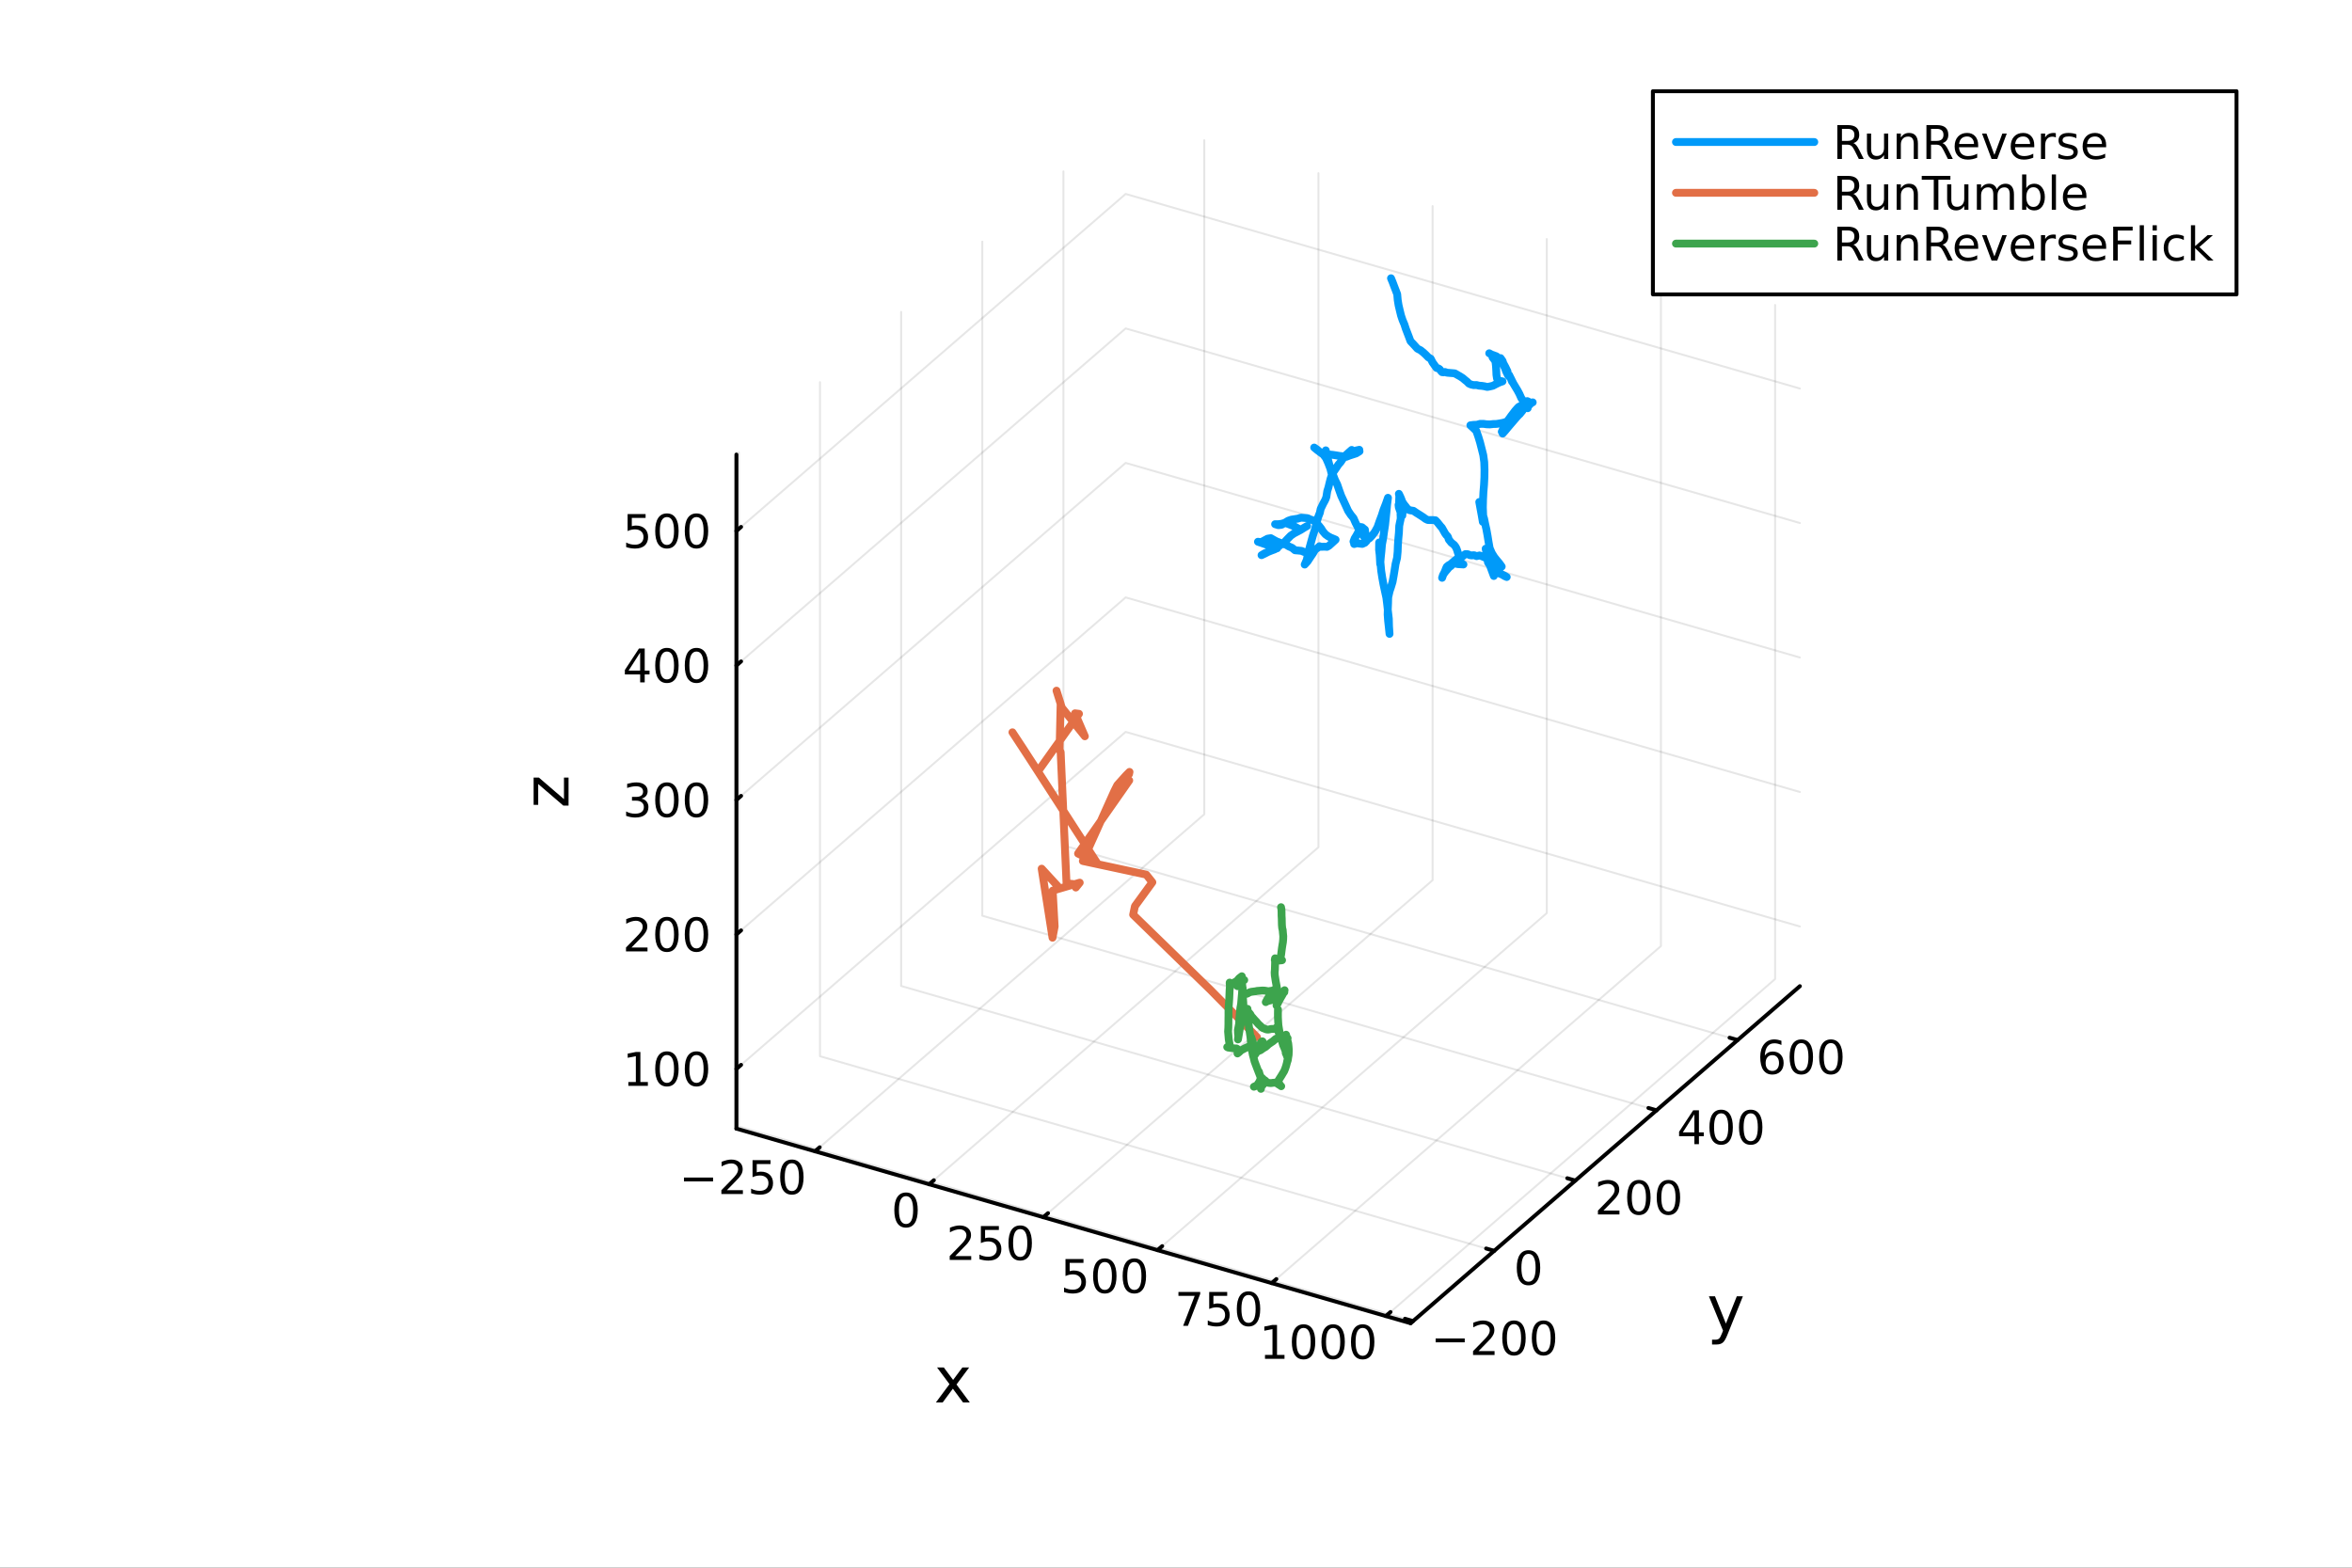 <?xml version="1.0" encoding="utf-8"?>
<svg xmlns="http://www.w3.org/2000/svg" xmlns:xlink="http://www.w3.org/1999/xlink" width="600" height="400" viewBox="0 0 2400 1600">
<rect x="0" y="0" width="2400" height="1600" fill="#333333" stroke="none"/>
<defs>
  <clipPath id="clip810">
    <rect x="0" y="0" width="2400" height="1600"/>
  </clipPath>
</defs>
<path clip-path="url(#clip810)" d="M0 1600 L2400 1600 L2400 0 L0 0  Z" fill="#ffffff" fill-rule="evenodd" fill-opacity="1"/>
<defs>
  <clipPath id="clip811">
    <rect x="480" y="0" width="1681" height="1600"/>
  </clipPath>
</defs>
<defs>
  <clipPath id="clip812">
    <rect x="235" y="47" width="2118" height="1377"/>
  </clipPath>
</defs>
<path clip-path="url(#clip812)" d="M840.02 1128.53 L840.02 1127.1 L840.558 1126.38 L841.49 1126.8 L841.49 1128.23 L840.952 1128.95 L840.02 1128.53  Z" fill="#ffffff" fill-rule="evenodd" fill-opacity="1"/>
<polyline clip-path="url(#clip812)" style="stroke:#000000; stroke-linecap:round; stroke-linejoin:round; stroke-width:2; stroke-opacity:0.1; fill:none" points="831.661,1175.05 1228.86,831.063 1228.86,143.095 "/>
<polyline clip-path="url(#clip812)" style="stroke:#000000; stroke-linecap:round; stroke-linejoin:round; stroke-width:2; stroke-opacity:0.1; fill:none" points="948.154,1208.68 1345.35,864.692 1345.35,176.724 "/>
<polyline clip-path="url(#clip812)" style="stroke:#000000; stroke-linecap:round; stroke-linejoin:round; stroke-width:2; stroke-opacity:0.1; fill:none" points="1064.65,1242.3 1461.85,898.321 1461.85,210.353 "/>
<polyline clip-path="url(#clip812)" style="stroke:#000000; stroke-linecap:round; stroke-linejoin:round; stroke-width:2; stroke-opacity:0.1; fill:none" points="1181.14,1275.93 1578.34,931.949 1578.34,243.981 "/>
<polyline clip-path="url(#clip812)" style="stroke:#000000; stroke-linecap:round; stroke-linejoin:round; stroke-width:2; stroke-opacity:0.1; fill:none" points="1297.63,1309.56 1694.83,965.578 1694.83,277.61 "/>
<polyline clip-path="url(#clip812)" style="stroke:#000000; stroke-linecap:round; stroke-linejoin:round; stroke-width:2; stroke-opacity:0.1; fill:none" points="1414.13,1343.19 1811.32,999.206 1811.32,311.239 "/>
<polyline clip-path="url(#clip810)" style="stroke:#000000; stroke-linecap:round; stroke-linejoin:round; stroke-width:4; stroke-opacity:1; fill:none" points="751.436,1151.89 1439.4,1350.49 "/>
<polyline clip-path="url(#clip810)" style="stroke:#000000; stroke-linecap:round; stroke-linejoin:round; stroke-width:4; stroke-opacity:1; fill:none" points="831.661,1175.05 836.428,1170.92 "/>
<polyline clip-path="url(#clip810)" style="stroke:#000000; stroke-linecap:round; stroke-linejoin:round; stroke-width:4; stroke-opacity:1; fill:none" points="948.154,1208.68 952.921,1204.55 "/>
<polyline clip-path="url(#clip810)" style="stroke:#000000; stroke-linecap:round; stroke-linejoin:round; stroke-width:4; stroke-opacity:1; fill:none" points="1064.65,1242.3 1069.41,1238.18 "/>
<polyline clip-path="url(#clip810)" style="stroke:#000000; stroke-linecap:round; stroke-linejoin:round; stroke-width:4; stroke-opacity:1; fill:none" points="1181.14,1275.93 1185.91,1271.81 "/>
<polyline clip-path="url(#clip810)" style="stroke:#000000; stroke-linecap:round; stroke-linejoin:round; stroke-width:4; stroke-opacity:1; fill:none" points="1297.63,1309.56 1302.4,1305.43 "/>
<polyline clip-path="url(#clip810)" style="stroke:#000000; stroke-linecap:round; stroke-linejoin:round; stroke-width:4; stroke-opacity:1; fill:none" points="1414.13,1343.19 1418.89,1339.06 "/>
<path clip-path="url(#clip810)" d="M697.932 1201.82 L727.608 1201.82 L727.608 1205.75 L697.932 1205.75 L697.932 1201.82 Z" fill="#000000" fill-rule="nonzero" fill-opacity="1" /><path clip-path="url(#clip810)" d="M741.729 1214.71 L758.048 1214.71 L758.048 1218.65 L736.104 1218.65 L736.104 1214.71 Q738.766 1211.96 743.349 1207.33 Q747.955 1202.67 749.136 1201.33 Q751.381 1198.81 752.261 1197.07 Q753.164 1195.31 753.164 1193.62 Q753.164 1190.87 751.219 1189.13 Q749.298 1187.4 746.196 1187.4 Q743.997 1187.4 741.543 1188.16 Q739.113 1188.92 736.335 1190.48 L736.335 1185.75 Q739.159 1184.62 741.613 1184.04 Q744.066 1183.46 746.103 1183.46 Q751.474 1183.46 754.668 1186.15 Q757.863 1188.83 757.863 1193.32 Q757.863 1195.45 757.053 1197.37 Q756.265 1199.27 754.159 1201.86 Q753.58 1202.54 750.478 1205.75 Q747.377 1208.95 741.729 1214.71 Z" fill="#000000" fill-rule="nonzero" fill-opacity="1" /><path clip-path="url(#clip810)" d="M767.909 1184.09 L786.265 1184.09 L786.265 1188.02 L772.191 1188.02 L772.191 1196.49 Q773.21 1196.15 774.228 1195.99 Q775.247 1195.8 776.265 1195.8 Q782.052 1195.8 785.432 1198.97 Q788.812 1202.14 788.812 1207.56 Q788.812 1213.14 785.339 1216.24 Q781.867 1219.32 775.548 1219.32 Q773.372 1219.32 771.103 1218.95 Q768.858 1218.58 766.451 1217.84 L766.451 1213.14 Q768.534 1214.27 770.756 1214.83 Q772.978 1215.38 775.455 1215.38 Q779.46 1215.38 781.798 1213.28 Q784.136 1211.17 784.136 1207.56 Q784.136 1203.95 781.798 1201.84 Q779.46 1199.73 775.455 1199.73 Q773.58 1199.73 771.705 1200.15 Q769.853 1200.57 767.909 1201.45 L767.909 1184.09 Z" fill="#000000" fill-rule="nonzero" fill-opacity="1" /><path clip-path="url(#clip810)" d="M808.024 1187.17 Q804.413 1187.17 802.585 1190.73 Q800.779 1194.27 800.779 1201.4 Q800.779 1208.51 802.585 1212.07 Q804.413 1215.61 808.024 1215.61 Q811.659 1215.61 813.464 1212.07 Q815.293 1208.51 815.293 1201.4 Q815.293 1194.27 813.464 1190.73 Q811.659 1187.17 808.024 1187.17 M808.024 1183.46 Q813.835 1183.46 816.89 1188.07 Q819.969 1192.65 819.969 1201.4 Q819.969 1210.13 816.89 1214.73 Q813.835 1219.32 808.024 1219.32 Q802.214 1219.32 799.136 1214.73 Q796.08 1210.13 796.08 1201.4 Q796.08 1192.65 799.136 1188.07 Q802.214 1183.46 808.024 1183.46 Z" fill="#000000" fill-rule="nonzero" fill-opacity="1" /><path clip-path="url(#clip810)" d="M924.517 1220.79 Q920.906 1220.79 919.078 1224.36 Q917.272 1227.9 917.272 1235.03 Q917.272 1242.14 919.078 1245.7 Q920.906 1249.24 924.517 1249.24 Q928.152 1249.24 929.957 1245.7 Q931.786 1242.14 931.786 1235.03 Q931.786 1227.9 929.957 1224.36 Q928.152 1220.79 924.517 1220.79 M924.517 1217.09 Q930.328 1217.09 933.383 1221.7 Q936.462 1226.28 936.462 1235.03 Q936.462 1243.76 933.383 1248.36 Q930.328 1252.95 924.517 1252.95 Q918.707 1252.95 915.629 1248.36 Q912.573 1243.76 912.573 1235.03 Q912.573 1226.28 915.629 1221.7 Q918.707 1217.09 924.517 1217.09 Z" fill="#000000" fill-rule="nonzero" fill-opacity="1" /><path clip-path="url(#clip810)" d="M974.714 1281.97 L991.034 1281.97 L991.034 1285.9 L969.089 1285.9 L969.089 1281.97 Q971.751 1279.21 976.335 1274.58 Q980.941 1269.93 982.122 1268.59 Q984.367 1266.07 985.247 1264.33 Q986.15 1262.57 986.15 1260.88 Q986.15 1258.13 984.205 1256.39 Q982.284 1254.65 979.182 1254.65 Q976.983 1254.65 974.529 1255.42 Q972.099 1256.18 969.321 1257.73 L969.321 1253.01 Q972.145 1251.88 974.599 1251.3 Q977.052 1250.72 979.089 1250.72 Q984.46 1250.72 987.654 1253.4 Q990.849 1256.09 990.849 1260.58 Q990.849 1262.71 990.038 1264.63 Q989.251 1266.53 987.145 1269.12 Q986.566 1269.79 983.464 1273.01 Q980.363 1276.21 974.714 1281.97 Z" fill="#000000" fill-rule="nonzero" fill-opacity="1" /><path clip-path="url(#clip810)" d="M1000.89 1251.34 L1019.25 1251.34 L1019.25 1255.28 L1005.18 1255.28 L1005.18 1263.75 Q1006.2 1263.4 1007.21 1263.24 Q1008.23 1263.06 1009.25 1263.06 Q1015.04 1263.06 1018.42 1266.23 Q1021.8 1269.4 1021.8 1274.82 Q1021.8 1280.39 1018.33 1283.5 Q1014.85 1286.58 1008.53 1286.58 Q1006.36 1286.58 1004.09 1286.21 Q1001.84 1285.83 999.437 1285.09 L999.437 1280.39 Q1001.52 1281.53 1003.74 1282.08 Q1005.96 1282.64 1008.44 1282.64 Q1012.45 1282.64 1014.78 1280.53 Q1017.12 1278.43 1017.12 1274.82 Q1017.12 1271.21 1014.78 1269.1 Q1012.45 1266.99 1008.44 1266.99 Q1006.57 1266.99 1004.69 1267.41 Q1002.84 1267.83 1000.89 1268.71 L1000.89 1251.34 Z" fill="#000000" fill-rule="nonzero" fill-opacity="1" /><path clip-path="url(#clip810)" d="M1041.01 1254.42 Q1037.4 1254.42 1035.57 1257.99 Q1033.77 1261.53 1033.77 1268.66 Q1033.77 1275.77 1035.57 1279.33 Q1037.4 1282.87 1041.01 1282.87 Q1044.64 1282.87 1046.45 1279.33 Q1048.28 1275.77 1048.28 1268.66 Q1048.28 1261.53 1046.45 1257.99 Q1044.64 1254.42 1041.01 1254.42 M1041.01 1250.72 Q1046.82 1250.72 1049.88 1255.33 Q1052.95 1259.91 1052.95 1268.66 Q1052.95 1277.39 1049.88 1281.99 Q1046.82 1286.58 1041.01 1286.58 Q1035.2 1286.58 1032.12 1281.99 Q1029.07 1277.39 1029.07 1268.66 Q1029.07 1259.91 1032.12 1255.33 Q1035.2 1250.72 1041.01 1250.72 Z" fill="#000000" fill-rule="nonzero" fill-opacity="1" /><path clip-path="url(#clip810)" d="M1087.23 1284.97 L1105.58 1284.97 L1105.58 1288.91 L1091.51 1288.91 L1091.51 1297.38 Q1092.53 1297.03 1093.55 1296.87 Q1094.56 1296.69 1095.58 1296.69 Q1101.37 1296.69 1104.75 1299.86 Q1108.13 1303.03 1108.13 1308.44 Q1108.13 1314.02 1104.66 1317.13 Q1101.18 1320.2 1094.86 1320.2 Q1092.69 1320.2 1090.42 1319.83 Q1088.18 1319.46 1085.77 1318.72 L1085.77 1314.02 Q1087.85 1315.16 1090.07 1315.71 Q1092.3 1316.27 1094.77 1316.27 Q1098.78 1316.27 1101.11 1314.16 Q1103.45 1312.06 1103.45 1308.44 Q1103.45 1304.83 1101.11 1302.73 Q1098.78 1300.62 1094.77 1300.62 Q1092.9 1300.62 1091.02 1301.04 Q1089.17 1301.45 1087.23 1302.33 L1087.23 1284.97 Z" fill="#000000" fill-rule="nonzero" fill-opacity="1" /><path clip-path="url(#clip810)" d="M1127.34 1288.05 Q1123.73 1288.05 1121.9 1291.62 Q1120.1 1295.16 1120.1 1302.29 Q1120.1 1309.39 1121.9 1312.96 Q1123.73 1316.5 1127.34 1316.5 Q1130.98 1316.5 1132.78 1312.96 Q1134.61 1309.39 1134.61 1302.29 Q1134.61 1295.16 1132.78 1291.62 Q1130.98 1288.05 1127.34 1288.05 M1127.34 1284.35 Q1133.15 1284.35 1136.21 1288.95 Q1139.29 1293.54 1139.29 1302.29 Q1139.29 1311.01 1136.21 1315.62 Q1133.15 1320.2 1127.34 1320.2 Q1121.53 1320.2 1118.45 1315.62 Q1115.4 1311.01 1115.4 1302.29 Q1115.4 1293.54 1118.45 1288.95 Q1121.53 1284.35 1127.34 1284.35 Z" fill="#000000" fill-rule="nonzero" fill-opacity="1" /><path clip-path="url(#clip810)" d="M1157.5 1288.05 Q1153.89 1288.05 1152.06 1291.62 Q1150.26 1295.16 1150.26 1302.29 Q1150.26 1309.39 1152.06 1312.96 Q1153.89 1316.5 1157.5 1316.5 Q1161.14 1316.5 1162.94 1312.96 Q1164.77 1309.39 1164.77 1302.29 Q1164.77 1295.16 1162.94 1291.62 Q1161.14 1288.05 1157.5 1288.05 M1157.5 1284.35 Q1163.31 1284.35 1166.37 1288.95 Q1169.45 1293.54 1169.45 1302.29 Q1169.45 1311.01 1166.37 1315.62 Q1163.31 1320.2 1157.5 1320.2 Q1151.69 1320.2 1148.61 1315.62 Q1145.56 1311.01 1145.56 1302.29 Q1145.56 1293.54 1148.61 1288.95 Q1151.69 1284.35 1157.5 1284.35 Z" fill="#000000" fill-rule="nonzero" fill-opacity="1" /><path clip-path="url(#clip810)" d="M1202.49 1318.6 L1224.71 1318.6 L1224.71 1320.59 L1212.17 1353.16 L1207.28 1353.16 L1219.09 1322.54 L1202.49 1322.54 L1202.49 1318.6 Z" fill="#000000" fill-rule="nonzero" fill-opacity="1" /><path clip-path="url(#clip810)" d="M1233.88 1318.6 L1252.24 1318.6 L1252.24 1322.54 L1238.16 1322.54 L1238.16 1331.01 Q1239.18 1330.66 1240.2 1330.5 Q1241.22 1330.31 1242.24 1330.31 Q1248.02 1330.31 1251.4 1333.49 Q1254.78 1336.66 1254.78 1342.07 Q1254.78 1347.65 1251.31 1350.75 Q1247.84 1353.83 1241.52 1353.83 Q1239.34 1353.83 1237.08 1353.46 Q1234.83 1353.09 1232.42 1352.35 L1232.42 1347.65 Q1234.51 1348.79 1236.73 1349.34 Q1238.95 1349.9 1241.43 1349.9 Q1245.43 1349.9 1247.77 1347.79 Q1250.11 1345.68 1250.11 1342.07 Q1250.11 1338.46 1247.77 1336.36 Q1245.43 1334.25 1241.43 1334.25 Q1239.55 1334.25 1237.68 1334.67 Q1235.83 1335.08 1233.88 1335.96 L1233.88 1318.6 Z" fill="#000000" fill-rule="nonzero" fill-opacity="1" /><path clip-path="url(#clip810)" d="M1274 1321.68 Q1270.39 1321.68 1268.56 1325.24 Q1266.75 1328.79 1266.75 1335.92 Q1266.75 1343.02 1268.56 1346.59 Q1270.39 1350.13 1274 1350.13 Q1277.63 1350.13 1279.44 1346.59 Q1281.26 1343.02 1281.26 1335.92 Q1281.26 1328.79 1279.44 1325.24 Q1277.63 1321.68 1274 1321.68 M1274 1317.98 Q1279.81 1317.98 1282.86 1322.58 Q1285.94 1327.17 1285.94 1335.92 Q1285.94 1344.64 1282.86 1349.25 Q1279.81 1353.83 1274 1353.83 Q1268.19 1353.83 1265.11 1349.25 Q1262.05 1344.64 1262.05 1335.92 Q1262.05 1327.17 1265.11 1322.58 Q1268.19 1317.98 1274 1317.98 Z" fill="#000000" fill-rule="nonzero" fill-opacity="1" /><path clip-path="url(#clip810)" d="M1290.81 1382.85 L1298.45 1382.85 L1298.45 1356.49 L1290.14 1358.16 L1290.14 1353.9 L1298.41 1352.23 L1303.08 1352.23 L1303.08 1382.85 L1310.72 1382.85 L1310.72 1386.79 L1290.81 1386.79 L1290.81 1382.85 Z" fill="#000000" fill-rule="nonzero" fill-opacity="1" /><path clip-path="url(#clip810)" d="M1330.17 1355.31 Q1326.55 1355.31 1324.73 1358.87 Q1322.92 1362.42 1322.92 1369.54 Q1322.92 1376.65 1324.73 1380.22 Q1326.55 1383.76 1330.17 1383.76 Q1333.8 1383.76 1335.61 1380.22 Q1337.43 1376.65 1337.43 1369.54 Q1337.43 1362.42 1335.61 1358.87 Q1333.8 1355.31 1330.17 1355.31 M1330.17 1351.61 Q1335.98 1351.61 1339.03 1356.21 Q1342.11 1360.79 1342.11 1369.54 Q1342.11 1378.27 1339.03 1382.88 Q1335.98 1387.46 1330.17 1387.46 Q1324.36 1387.46 1321.28 1382.88 Q1318.22 1378.27 1318.22 1369.54 Q1318.22 1360.79 1321.28 1356.21 Q1324.36 1351.61 1330.17 1351.61 Z" fill="#000000" fill-rule="nonzero" fill-opacity="1" /><path clip-path="url(#clip810)" d="M1360.33 1355.31 Q1356.72 1355.31 1354.89 1358.87 Q1353.08 1362.42 1353.08 1369.54 Q1353.08 1376.65 1354.89 1380.22 Q1356.72 1383.76 1360.33 1383.76 Q1363.96 1383.76 1365.77 1380.22 Q1367.6 1376.65 1367.6 1369.54 Q1367.6 1362.42 1365.77 1358.87 Q1363.96 1355.31 1360.33 1355.31 M1360.33 1351.61 Q1366.14 1351.61 1369.19 1356.21 Q1372.27 1360.79 1372.27 1369.54 Q1372.27 1378.27 1369.19 1382.88 Q1366.14 1387.46 1360.33 1387.46 Q1354.52 1387.46 1351.44 1382.88 Q1348.38 1378.27 1348.38 1369.54 Q1348.38 1360.79 1351.44 1356.21 Q1354.52 1351.61 1360.33 1351.61 Z" fill="#000000" fill-rule="nonzero" fill-opacity="1" /><path clip-path="url(#clip810)" d="M1390.49 1355.31 Q1386.88 1355.31 1385.05 1358.87 Q1383.24 1362.42 1383.24 1369.54 Q1383.24 1376.65 1385.05 1380.22 Q1386.88 1383.76 1390.49 1383.76 Q1394.12 1383.76 1395.93 1380.22 Q1397.76 1376.65 1397.76 1369.54 Q1397.76 1362.42 1395.93 1358.87 Q1394.12 1355.31 1390.49 1355.31 M1390.49 1351.61 Q1396.3 1351.61 1399.35 1356.21 Q1402.43 1360.79 1402.43 1369.54 Q1402.43 1378.27 1399.35 1382.88 Q1396.3 1387.46 1390.49 1387.46 Q1384.68 1387.46 1381.6 1382.88 Q1378.54 1378.27 1378.54 1369.54 Q1378.54 1360.79 1381.6 1356.21 Q1384.68 1351.61 1390.49 1351.61 Z" fill="#000000" fill-rule="nonzero" fill-opacity="1" /><path clip-path="url(#clip810)" d="M988.915 1395.68 L976.024 1413.03 L989.583 1431.33 L982.676 1431.33 L972.3 1417.33 L961.924 1431.33 L955.017 1431.33 L968.863 1412.68 L956.195 1395.68 L963.102 1395.68 L972.555 1408.38 L982.008 1395.68 L988.915 1395.68 Z" fill="#000000" fill-rule="nonzero" fill-opacity="1" /><polyline clip-path="url(#clip812)" style="stroke:#000000; stroke-linecap:round; stroke-linejoin:round; stroke-width:2; stroke-opacity:0.1; fill:none" points="1441.91,1348.32 753.941,1149.72 753.941,461.752 "/>
<polyline clip-path="url(#clip812)" style="stroke:#000000; stroke-linecap:round; stroke-linejoin:round; stroke-width:2; stroke-opacity:0.1; fill:none" points="1524.71,1276.61 836.744,1078.01 836.744,390.042 "/>
<polyline clip-path="url(#clip812)" style="stroke:#000000; stroke-linecap:round; stroke-linejoin:round; stroke-width:2; stroke-opacity:0.1; fill:none" points="1607.52,1204.9 919.548,1006.3 919.548,318.332 "/>
<polyline clip-path="url(#clip812)" style="stroke:#000000; stroke-linecap:round; stroke-linejoin:round; stroke-width:2; stroke-opacity:0.1; fill:none" points="1690.32,1133.19 1002.35,934.59 1002.35,246.622 "/>
<polyline clip-path="url(#clip812)" style="stroke:#000000; stroke-linecap:round; stroke-linejoin:round; stroke-width:2; stroke-opacity:0.1; fill:none" points="1773.12,1061.48 1085.15,862.88 1085.15,174.912 "/>
<polyline clip-path="url(#clip810)" style="stroke:#000000; stroke-linecap:round; stroke-linejoin:round; stroke-width:4; stroke-opacity:1; fill:none" points="1439.4,1350.49 1836.6,1006.5 "/>
<polyline clip-path="url(#clip810)" style="stroke:#000000; stroke-linecap:round; stroke-linejoin:round; stroke-width:4; stroke-opacity:1; fill:none" points="1441.91,1348.32 1433.65,1345.94 "/>
<polyline clip-path="url(#clip810)" style="stroke:#000000; stroke-linecap:round; stroke-linejoin:round; stroke-width:4; stroke-opacity:1; fill:none" points="1524.71,1276.61 1516.46,1274.23 "/>
<polyline clip-path="url(#clip810)" style="stroke:#000000; stroke-linecap:round; stroke-linejoin:round; stroke-width:4; stroke-opacity:1; fill:none" points="1607.52,1204.9 1599.26,1202.52 "/>
<polyline clip-path="url(#clip810)" style="stroke:#000000; stroke-linecap:round; stroke-linejoin:round; stroke-width:4; stroke-opacity:1; fill:none" points="1690.32,1133.19 1682.06,1130.81 "/>
<polyline clip-path="url(#clip810)" style="stroke:#000000; stroke-linecap:round; stroke-linejoin:round; stroke-width:4; stroke-opacity:1; fill:none" points="1773.12,1061.48 1764.87,1059.1 "/>
<path clip-path="url(#clip810)" d="M1464.94 1366.05 L1494.62 1366.05 L1494.62 1369.99 L1464.94 1369.99 L1464.94 1366.05 Z" fill="#000000" fill-rule="nonzero" fill-opacity="1" /><path clip-path="url(#clip810)" d="M1508.74 1378.95 L1525.06 1378.95 L1525.06 1382.88 L1503.12 1382.88 L1503.12 1378.95 Q1505.78 1376.19 1510.36 1371.56 Q1514.97 1366.91 1516.15 1365.57 Q1518.39 1363.05 1519.27 1361.31 Q1520.18 1359.55 1520.18 1357.86 Q1520.18 1355.11 1518.23 1353.37 Q1516.31 1351.63 1513.21 1351.63 Q1511.01 1351.63 1508.56 1352.4 Q1506.13 1353.16 1503.35 1354.71 L1503.35 1349.99 Q1506.17 1348.86 1508.63 1348.28 Q1511.08 1347.7 1513.12 1347.7 Q1518.49 1347.7 1521.68 1350.38 Q1524.88 1353.07 1524.88 1357.56 Q1524.88 1359.69 1524.06 1361.61 Q1523.28 1363.51 1521.17 1366.1 Q1520.59 1366.77 1517.49 1369.99 Q1514.39 1373.18 1508.74 1378.95 Z" fill="#000000" fill-rule="nonzero" fill-opacity="1" /><path clip-path="url(#clip810)" d="M1544.87 1351.4 Q1541.26 1351.4 1539.44 1354.97 Q1537.63 1358.51 1537.63 1365.64 Q1537.63 1372.74 1539.44 1376.31 Q1541.26 1379.85 1544.87 1379.85 Q1548.51 1379.85 1550.31 1376.31 Q1552.14 1372.74 1552.14 1365.64 Q1552.14 1358.51 1550.31 1354.97 Q1548.51 1351.4 1544.87 1351.4 M1544.87 1347.7 Q1550.69 1347.7 1553.74 1352.3 Q1556.82 1356.89 1556.82 1365.64 Q1556.82 1374.36 1553.74 1378.97 Q1550.69 1383.55 1544.87 1383.55 Q1539.06 1383.55 1535.99 1378.97 Q1532.93 1374.36 1532.93 1365.64 Q1532.93 1356.89 1535.99 1352.3 Q1539.06 1347.7 1544.87 1347.7 Z" fill="#000000" fill-rule="nonzero" fill-opacity="1" /><path clip-path="url(#clip810)" d="M1575.04 1351.4 Q1571.43 1351.4 1569.6 1354.97 Q1567.79 1358.51 1567.79 1365.64 Q1567.79 1372.74 1569.6 1376.31 Q1571.43 1379.85 1575.04 1379.85 Q1578.67 1379.85 1580.48 1376.31 Q1582.31 1372.74 1582.31 1365.64 Q1582.31 1358.51 1580.48 1354.97 Q1578.67 1351.4 1575.04 1351.4 M1575.04 1347.7 Q1580.85 1347.7 1583.9 1352.3 Q1586.98 1356.89 1586.98 1365.64 Q1586.98 1374.36 1583.9 1378.97 Q1580.85 1383.55 1575.04 1383.55 Q1569.23 1383.55 1566.15 1378.97 Q1563.09 1374.36 1563.09 1365.64 Q1563.09 1356.89 1566.15 1352.3 Q1569.23 1347.7 1575.04 1347.7 Z" fill="#000000" fill-rule="nonzero" fill-opacity="1" /><path clip-path="url(#clip810)" d="M1559.69 1279.69 Q1556.08 1279.69 1554.25 1283.26 Q1552.45 1286.8 1552.45 1293.93 Q1552.45 1301.03 1554.25 1304.6 Q1556.08 1308.14 1559.69 1308.14 Q1563.33 1308.14 1565.13 1304.6 Q1566.96 1301.03 1566.96 1293.93 Q1566.96 1286.8 1565.13 1283.26 Q1563.33 1279.69 1559.69 1279.69 M1559.69 1275.99 Q1565.5 1275.99 1568.56 1280.59 Q1571.64 1285.18 1571.64 1293.93 Q1571.64 1302.66 1568.56 1307.26 Q1565.5 1311.84 1559.69 1311.84 Q1553.88 1311.84 1550.8 1307.26 Q1547.75 1302.66 1547.75 1293.93 Q1547.75 1285.18 1550.8 1280.59 Q1553.88 1275.99 1559.69 1275.99 Z" fill="#000000" fill-rule="nonzero" fill-opacity="1" /><path clip-path="url(#clip810)" d="M1636.18 1235.53 L1652.5 1235.53 L1652.5 1239.46 L1630.55 1239.46 L1630.55 1235.53 Q1633.21 1232.77 1637.8 1228.14 Q1642.4 1223.49 1643.58 1222.15 Q1645.83 1219.63 1646.71 1217.89 Q1647.61 1216.13 1647.61 1214.44 Q1647.61 1211.69 1645.67 1209.95 Q1643.75 1208.21 1640.64 1208.21 Q1638.45 1208.21 1635.99 1208.98 Q1633.56 1209.74 1630.78 1211.29 L1630.78 1206.57 Q1633.61 1205.44 1636.06 1204.86 Q1638.51 1204.28 1640.55 1204.28 Q1645.92 1204.28 1649.12 1206.96 Q1652.31 1209.65 1652.31 1214.14 Q1652.31 1216.27 1651.5 1218.19 Q1650.71 1220.09 1648.61 1222.68 Q1648.03 1223.35 1644.93 1226.57 Q1641.82 1229.76 1636.18 1235.53 Z" fill="#000000" fill-rule="nonzero" fill-opacity="1" /><path clip-path="url(#clip810)" d="M1672.31 1207.98 Q1668.7 1207.98 1666.87 1211.55 Q1665.07 1215.09 1665.07 1222.22 Q1665.07 1229.32 1666.87 1232.89 Q1668.7 1236.43 1672.31 1236.43 Q1675.95 1236.43 1677.75 1232.89 Q1679.58 1229.32 1679.58 1222.22 Q1679.58 1215.09 1677.75 1211.55 Q1675.95 1207.98 1672.31 1207.98 M1672.31 1204.28 Q1678.12 1204.28 1681.18 1208.89 Q1684.26 1213.47 1684.26 1222.22 Q1684.26 1230.95 1681.18 1235.55 Q1678.12 1240.13 1672.31 1240.13 Q1666.5 1240.13 1663.42 1235.55 Q1660.37 1230.95 1660.37 1222.22 Q1660.37 1213.47 1663.42 1208.89 Q1666.5 1204.28 1672.31 1204.28 Z" fill="#000000" fill-rule="nonzero" fill-opacity="1" /><path clip-path="url(#clip810)" d="M1702.47 1207.98 Q1698.86 1207.98 1697.03 1211.55 Q1695.23 1215.09 1695.23 1222.22 Q1695.23 1229.32 1697.03 1232.89 Q1698.86 1236.43 1702.47 1236.43 Q1706.11 1236.43 1707.91 1232.89 Q1709.74 1229.32 1709.74 1222.22 Q1709.74 1215.09 1707.91 1211.55 Q1706.11 1207.98 1702.47 1207.98 M1702.47 1204.28 Q1708.28 1204.28 1711.34 1208.89 Q1714.42 1213.47 1714.42 1222.22 Q1714.42 1230.95 1711.34 1235.55 Q1708.28 1240.13 1702.47 1240.13 Q1696.66 1240.13 1693.58 1235.55 Q1690.53 1230.95 1690.53 1222.22 Q1690.53 1213.47 1693.58 1208.89 Q1696.66 1204.28 1702.47 1204.28 Z" fill="#000000" fill-rule="nonzero" fill-opacity="1" /><path clip-path="url(#clip810)" d="M1728.96 1137.27 L1717.15 1155.72 L1728.96 1155.72 L1728.96 1137.27 M1727.73 1133.19 L1733.61 1133.19 L1733.61 1155.72 L1738.54 1155.72 L1738.54 1159.61 L1733.61 1159.61 L1733.61 1167.75 L1728.96 1167.75 L1728.96 1159.61 L1713.36 1159.61 L1713.36 1155.09 L1727.73 1133.19 Z" fill="#000000" fill-rule="nonzero" fill-opacity="1" /><path clip-path="url(#clip810)" d="M1756.27 1136.27 Q1752.66 1136.27 1750.83 1139.84 Q1749.03 1143.38 1749.03 1150.51 Q1749.03 1157.61 1750.83 1161.18 Q1752.66 1164.72 1756.27 1164.72 Q1759.91 1164.72 1761.71 1161.18 Q1763.54 1157.61 1763.54 1150.51 Q1763.54 1143.38 1761.71 1139.84 Q1759.91 1136.27 1756.27 1136.27 M1756.27 1132.57 Q1762.08 1132.57 1765.14 1137.18 Q1768.22 1141.76 1768.22 1150.51 Q1768.22 1159.24 1765.14 1163.84 Q1762.08 1168.42 1756.27 1168.42 Q1750.46 1168.42 1747.38 1163.84 Q1744.33 1159.24 1744.33 1150.51 Q1744.33 1141.76 1747.38 1137.18 Q1750.46 1132.57 1756.27 1132.57 Z" fill="#000000" fill-rule="nonzero" fill-opacity="1" /><path clip-path="url(#clip810)" d="M1786.43 1136.27 Q1782.82 1136.27 1780.99 1139.84 Q1779.19 1143.38 1779.19 1150.51 Q1779.19 1157.61 1780.99 1161.18 Q1782.82 1164.72 1786.43 1164.72 Q1790.07 1164.72 1791.87 1161.18 Q1793.7 1157.61 1793.7 1150.51 Q1793.7 1143.38 1791.87 1139.84 Q1790.07 1136.27 1786.43 1136.27 M1786.43 1132.57 Q1792.24 1132.57 1795.3 1137.18 Q1798.38 1141.76 1798.38 1150.51 Q1798.38 1159.24 1795.3 1163.84 Q1792.24 1168.42 1786.43 1168.42 Q1780.62 1168.42 1777.54 1163.84 Q1774.49 1159.24 1774.49 1150.51 Q1774.49 1141.76 1777.54 1137.18 Q1780.62 1132.57 1786.43 1132.57 Z" fill="#000000" fill-rule="nonzero" fill-opacity="1" /><path clip-path="url(#clip810)" d="M1808.5 1076.9 Q1805.35 1076.9 1803.5 1079.05 Q1801.67 1081.21 1801.67 1084.96 Q1801.67 1088.68 1803.5 1090.86 Q1805.35 1093.01 1808.5 1093.01 Q1811.64 1093.01 1813.47 1090.86 Q1815.33 1088.68 1815.33 1084.96 Q1815.33 1081.21 1813.47 1079.05 Q1811.64 1076.9 1808.5 1076.9 M1817.78 1062.25 L1817.78 1066.51 Q1816.02 1065.67 1814.21 1065.23 Q1812.43 1064.79 1810.67 1064.79 Q1806.04 1064.79 1803.59 1067.92 Q1801.16 1071.04 1800.81 1077.36 Q1802.18 1075.35 1804.24 1074.28 Q1806.3 1073.2 1808.77 1073.2 Q1813.98 1073.2 1816.99 1076.37 Q1820.02 1079.52 1820.02 1084.96 Q1820.02 1090.28 1816.88 1093.5 Q1813.73 1096.71 1808.5 1096.71 Q1802.5 1096.71 1799.33 1092.13 Q1796.16 1087.53 1796.16 1078.8 Q1796.16 1070.6 1800.05 1065.74 Q1803.94 1060.86 1810.49 1060.86 Q1812.25 1060.86 1814.03 1061.21 Q1815.83 1061.55 1817.78 1062.25 Z" fill="#000000" fill-rule="nonzero" fill-opacity="1" /><path clip-path="url(#clip810)" d="M1838.08 1064.56 Q1834.47 1064.56 1832.64 1068.13 Q1830.83 1071.67 1830.83 1078.8 Q1830.83 1085.9 1832.64 1089.47 Q1834.47 1093.01 1838.08 1093.01 Q1841.71 1093.01 1843.52 1089.47 Q1845.35 1085.9 1845.35 1078.8 Q1845.35 1071.67 1843.52 1068.13 Q1841.71 1064.56 1838.08 1064.56 M1838.08 1060.86 Q1843.89 1060.86 1846.95 1065.47 Q1850.02 1070.05 1850.02 1078.8 Q1850.02 1087.53 1846.95 1092.13 Q1843.89 1096.71 1838.08 1096.71 Q1832.27 1096.71 1829.19 1092.13 Q1826.14 1087.53 1826.14 1078.8 Q1826.14 1070.05 1829.19 1065.47 Q1832.27 1060.86 1838.08 1060.86 Z" fill="#000000" fill-rule="nonzero" fill-opacity="1" /><path clip-path="url(#clip810)" d="M1868.24 1064.56 Q1864.63 1064.56 1862.8 1068.13 Q1861 1071.67 1861 1078.8 Q1861 1085.9 1862.8 1089.47 Q1864.63 1093.01 1868.24 1093.01 Q1871.88 1093.01 1873.68 1089.47 Q1875.51 1085.9 1875.51 1078.8 Q1875.51 1071.67 1873.68 1068.13 Q1871.88 1064.56 1868.24 1064.56 M1868.24 1060.86 Q1874.05 1060.86 1877.11 1065.47 Q1880.19 1070.05 1880.19 1078.8 Q1880.19 1087.53 1877.11 1092.13 Q1874.05 1096.71 1868.24 1096.71 Q1862.43 1096.71 1859.35 1092.13 Q1856.3 1087.53 1856.3 1078.8 Q1856.3 1070.05 1859.35 1065.47 Q1862.43 1060.86 1868.24 1060.86 Z" fill="#000000" fill-rule="nonzero" fill-opacity="1" /><path clip-path="url(#clip810)" d="M1762.81 1361.95 Q1760.33 1368.32 1757.97 1370.26 Q1755.62 1372.2 1751.67 1372.2 L1746.99 1372.2 L1746.99 1367.3 L1750.43 1367.3 Q1752.85 1367.3 1754.18 1366.15 Q1755.52 1365.01 1757.14 1360.74 L1758.2 1358.07 L1743.78 1322.99 L1749.98 1322.99 L1761.12 1350.87 L1772.26 1322.99 L1778.47 1322.99 L1762.81 1361.95 Z" fill="#000000" fill-rule="nonzero" fill-opacity="1" /><polyline clip-path="url(#clip812)" style="stroke:#000000; stroke-linecap:round; stroke-linejoin:round; stroke-width:2; stroke-opacity:0.1; fill:none" points="751.436,1090.96 1148.63,746.973 1836.6,945.572 "/>
<polyline clip-path="url(#clip812)" style="stroke:#000000; stroke-linecap:round; stroke-linejoin:round; stroke-width:2; stroke-opacity:0.1; fill:none" points="751.436,953.698 1148.63,609.714 1836.6,808.313 "/>
<polyline clip-path="url(#clip812)" style="stroke:#000000; stroke-linecap:round; stroke-linejoin:round; stroke-width:2; stroke-opacity:0.1; fill:none" points="751.436,816.439 1148.63,472.455 1836.6,671.054 "/>
<polyline clip-path="url(#clip812)" style="stroke:#000000; stroke-linecap:round; stroke-linejoin:round; stroke-width:2; stroke-opacity:0.1; fill:none" points="751.436,679.18 1148.63,335.196 1836.6,533.795 "/>
<polyline clip-path="url(#clip812)" style="stroke:#000000; stroke-linecap:round; stroke-linejoin:round; stroke-width:2; stroke-opacity:0.1; fill:none" points="751.436,541.921 1148.63,197.937 1836.6,396.536 "/>
<polyline clip-path="url(#clip810)" style="stroke:#000000; stroke-linecap:round; stroke-linejoin:round; stroke-width:4; stroke-opacity:1; fill:none" points="751.436,1151.89 751.436,463.92 "/>
<polyline clip-path="url(#clip810)" style="stroke:#000000; stroke-linecap:round; stroke-linejoin:round; stroke-width:4; stroke-opacity:1; fill:none" points="751.436,1090.96 756.203,1086.83 "/>
<polyline clip-path="url(#clip810)" style="stroke:#000000; stroke-linecap:round; stroke-linejoin:round; stroke-width:4; stroke-opacity:1; fill:none" points="751.436,953.698 756.203,949.57 "/>
<polyline clip-path="url(#clip810)" style="stroke:#000000; stroke-linecap:round; stroke-linejoin:round; stroke-width:4; stroke-opacity:1; fill:none" points="751.436,816.439 756.203,812.311 "/>
<polyline clip-path="url(#clip810)" style="stroke:#000000; stroke-linecap:round; stroke-linejoin:round; stroke-width:4; stroke-opacity:1; fill:none" points="751.436,679.18 756.203,675.052 "/>
<polyline clip-path="url(#clip810)" style="stroke:#000000; stroke-linecap:round; stroke-linejoin:round; stroke-width:4; stroke-opacity:1; fill:none" points="751.436,541.921 756.203,537.793 "/>
<path clip-path="url(#clip810)" d="M641.178 1104.3 L648.817 1104.3 L648.817 1077.94 L640.507 1079.6 L640.507 1075.34 L648.771 1073.68 L653.447 1073.68 L653.447 1104.3 L661.086 1104.3 L661.086 1108.24 L641.178 1108.24 L641.178 1104.3 Z" fill="#000000" fill-rule="nonzero" fill-opacity="1" /><path clip-path="url(#clip810)" d="M680.53 1076.76 Q676.919 1076.76 675.09 1080.32 Q673.285 1083.86 673.285 1090.99 Q673.285 1098.1 675.09 1101.66 Q676.919 1105.2 680.53 1105.2 Q684.164 1105.2 685.97 1101.66 Q687.798 1098.1 687.798 1090.99 Q687.798 1083.86 685.97 1080.32 Q684.164 1076.76 680.53 1076.76 M680.53 1073.05 Q686.34 1073.05 689.396 1077.66 Q692.474 1082.24 692.474 1090.99 Q692.474 1099.72 689.396 1104.32 Q686.34 1108.91 680.53 1108.91 Q674.72 1108.91 671.641 1104.32 Q668.586 1099.72 668.586 1090.99 Q668.586 1082.24 671.641 1077.66 Q674.72 1073.05 680.53 1073.05 Z" fill="#000000" fill-rule="nonzero" fill-opacity="1" /><path clip-path="url(#clip810)" d="M710.692 1076.76 Q707.081 1076.76 705.252 1080.32 Q703.447 1083.86 703.447 1090.99 Q703.447 1098.1 705.252 1101.66 Q707.081 1105.2 710.692 1105.2 Q714.326 1105.2 716.132 1101.66 Q717.96 1098.1 717.96 1090.99 Q717.96 1083.86 716.132 1080.32 Q714.326 1076.76 710.692 1076.76 M710.692 1073.05 Q716.502 1073.05 719.558 1077.66 Q722.636 1082.24 722.636 1090.99 Q722.636 1099.72 719.558 1104.32 Q716.502 1108.91 710.692 1108.91 Q704.882 1108.91 701.803 1104.32 Q698.747 1099.72 698.747 1090.99 Q698.747 1082.24 701.803 1077.66 Q704.882 1073.05 710.692 1073.05 Z" fill="#000000" fill-rule="nonzero" fill-opacity="1" /><path clip-path="url(#clip810)" d="M644.396 967.043 L660.715 967.043 L660.715 970.978 L638.771 970.978 L638.771 967.043 Q641.433 964.288 646.016 959.658 Q650.623 955.006 651.803 953.663 Q654.049 951.14 654.928 949.404 Q655.831 947.645 655.831 945.955 Q655.831 943.2 653.887 941.464 Q651.965 939.728 648.863 939.728 Q646.664 939.728 644.211 940.492 Q641.78 941.256 639.002 942.807 L639.002 938.084 Q641.826 936.95 644.28 936.371 Q646.734 935.793 648.771 935.793 Q654.141 935.793 657.336 938.478 Q660.53 941.163 660.53 945.654 Q660.53 947.783 659.72 949.705 Q658.933 951.603 656.826 954.195 Q656.248 954.867 653.146 958.084 Q650.044 961.279 644.396 967.043 Z" fill="#000000" fill-rule="nonzero" fill-opacity="1" /><path clip-path="url(#clip810)" d="M680.53 939.496 Q676.919 939.496 675.09 943.061 Q673.285 946.603 673.285 953.732 Q673.285 960.839 675.09 964.404 Q676.919 967.945 680.53 967.945 Q684.164 967.945 685.97 964.404 Q687.798 960.839 687.798 953.732 Q687.798 946.603 685.97 943.061 Q684.164 939.496 680.53 939.496 M680.53 935.793 Q686.34 935.793 689.396 940.399 Q692.474 944.983 692.474 953.732 Q692.474 962.459 689.396 967.066 Q686.34 971.649 680.53 971.649 Q674.72 971.649 671.641 967.066 Q668.586 962.459 668.586 953.732 Q668.586 944.983 671.641 940.399 Q674.72 935.793 680.53 935.793 Z" fill="#000000" fill-rule="nonzero" fill-opacity="1" /><path clip-path="url(#clip810)" d="M710.692 939.496 Q707.081 939.496 705.252 943.061 Q703.447 946.603 703.447 953.732 Q703.447 960.839 705.252 964.404 Q707.081 967.945 710.692 967.945 Q714.326 967.945 716.132 964.404 Q717.96 960.839 717.96 953.732 Q717.96 946.603 716.132 943.061 Q714.326 939.496 710.692 939.496 M710.692 935.793 Q716.502 935.793 719.558 940.399 Q722.636 944.983 722.636 953.732 Q722.636 962.459 719.558 967.066 Q716.502 971.649 710.692 971.649 Q704.882 971.649 701.803 967.066 Q698.747 962.459 698.747 953.732 Q698.747 944.983 701.803 940.399 Q704.882 935.793 710.692 935.793 Z" fill="#000000" fill-rule="nonzero" fill-opacity="1" /><path clip-path="url(#clip810)" d="M654.535 815.085 Q657.891 815.802 659.766 818.071 Q661.664 820.339 661.664 823.673 Q661.664 828.788 658.146 831.589 Q654.627 834.39 648.146 834.39 Q645.97 834.39 643.655 833.95 Q641.364 833.534 638.91 832.677 L638.91 828.163 Q640.854 829.298 643.169 829.876 Q645.484 830.455 648.007 830.455 Q652.405 830.455 654.697 828.719 Q657.012 826.983 657.012 823.673 Q657.012 820.617 654.859 818.904 Q652.729 817.168 648.91 817.168 L644.882 817.168 L644.882 813.325 L649.095 813.325 Q652.544 813.325 654.373 811.96 Q656.201 810.571 656.201 807.978 Q656.201 805.316 654.303 803.904 Q652.428 802.469 648.91 802.469 Q646.988 802.469 644.789 802.886 Q642.59 803.302 639.951 804.182 L639.951 800.015 Q642.614 799.275 644.928 798.904 Q647.266 798.534 649.326 798.534 Q654.65 798.534 657.752 800.964 Q660.854 803.372 660.854 807.492 Q660.854 810.363 659.211 812.353 Q657.567 814.321 654.535 815.085 Z" fill="#000000" fill-rule="nonzero" fill-opacity="1" /><path clip-path="url(#clip810)" d="M680.53 802.238 Q676.919 802.238 675.09 805.802 Q673.285 809.344 673.285 816.474 Q673.285 823.58 675.09 827.145 Q676.919 830.687 680.53 830.687 Q684.164 830.687 685.97 827.145 Q687.798 823.58 687.798 816.474 Q687.798 809.344 685.97 805.802 Q684.164 802.238 680.53 802.238 M680.53 798.534 Q686.34 798.534 689.396 803.14 Q692.474 807.724 692.474 816.474 Q692.474 825.2 689.396 829.807 Q686.34 834.39 680.53 834.39 Q674.72 834.39 671.641 829.807 Q668.586 825.2 668.586 816.474 Q668.586 807.724 671.641 803.14 Q674.72 798.534 680.53 798.534 Z" fill="#000000" fill-rule="nonzero" fill-opacity="1" /><path clip-path="url(#clip810)" d="M710.692 802.238 Q707.081 802.238 705.252 805.802 Q703.447 809.344 703.447 816.474 Q703.447 823.58 705.252 827.145 Q707.081 830.687 710.692 830.687 Q714.326 830.687 716.132 827.145 Q717.96 823.58 717.96 816.474 Q717.96 809.344 716.132 805.802 Q714.326 802.238 710.692 802.238 M710.692 798.534 Q716.502 798.534 719.558 803.14 Q722.636 807.724 722.636 816.474 Q722.636 825.2 719.558 829.807 Q716.502 834.39 710.692 834.39 Q704.882 834.39 701.803 829.807 Q698.747 825.2 698.747 816.474 Q698.747 807.724 701.803 803.14 Q704.882 798.534 710.692 798.534 Z" fill="#000000" fill-rule="nonzero" fill-opacity="1" /><path clip-path="url(#clip810)" d="M653.215 665.974 L641.41 684.423 L653.215 684.423 L653.215 665.974 M651.988 661.9 L657.868 661.9 L657.868 684.423 L662.799 684.423 L662.799 688.312 L657.868 688.312 L657.868 696.46 L653.215 696.46 L653.215 688.312 L637.614 688.312 L637.614 683.798 L651.988 661.9 Z" fill="#000000" fill-rule="nonzero" fill-opacity="1" /><path clip-path="url(#clip810)" d="M680.53 664.979 Q676.919 664.979 675.09 668.544 Q673.285 672.085 673.285 679.215 Q673.285 686.321 675.09 689.886 Q676.919 693.428 680.53 693.428 Q684.164 693.428 685.97 689.886 Q687.798 686.321 687.798 679.215 Q687.798 672.085 685.97 668.544 Q684.164 664.979 680.53 664.979 M680.53 661.275 Q686.34 661.275 689.396 665.881 Q692.474 670.465 692.474 679.215 Q692.474 687.942 689.396 692.548 Q686.34 697.131 680.53 697.131 Q674.72 697.131 671.641 692.548 Q668.586 687.942 668.586 679.215 Q668.586 670.465 671.641 665.881 Q674.72 661.275 680.53 661.275 Z" fill="#000000" fill-rule="nonzero" fill-opacity="1" /><path clip-path="url(#clip810)" d="M710.692 664.979 Q707.081 664.979 705.252 668.544 Q703.447 672.085 703.447 679.215 Q703.447 686.321 705.252 689.886 Q707.081 693.428 710.692 693.428 Q714.326 693.428 716.132 689.886 Q717.96 686.321 717.96 679.215 Q717.96 672.085 716.132 668.544 Q714.326 664.979 710.692 664.979 M710.692 661.275 Q716.502 661.275 719.558 665.881 Q722.636 670.465 722.636 679.215 Q722.636 687.942 719.558 692.548 Q716.502 697.131 710.692 697.131 Q704.882 697.131 701.803 692.548 Q698.747 687.942 698.747 679.215 Q698.747 670.465 701.803 665.881 Q704.882 661.275 710.692 661.275 Z" fill="#000000" fill-rule="nonzero" fill-opacity="1" /><path clip-path="url(#clip810)" d="M640.414 524.641 L658.771 524.641 L658.771 528.576 L644.697 528.576 L644.697 537.049 Q645.715 536.701 646.734 536.539 Q647.752 536.354 648.771 536.354 Q654.558 536.354 657.937 539.525 Q661.317 542.697 661.317 548.113 Q661.317 553.692 657.845 556.794 Q654.373 559.872 648.053 559.872 Q645.877 559.872 643.609 559.502 Q641.364 559.132 638.956 558.391 L638.956 553.692 Q641.039 554.826 643.262 555.382 Q645.484 555.937 647.961 555.937 Q651.965 555.937 654.303 553.831 Q656.641 551.724 656.641 548.113 Q656.641 544.502 654.303 542.396 Q651.965 540.289 647.961 540.289 Q646.086 540.289 644.211 540.706 Q642.359 541.123 640.414 542.002 L640.414 524.641 Z" fill="#000000" fill-rule="nonzero" fill-opacity="1" /><path clip-path="url(#clip810)" d="M680.53 527.72 Q676.919 527.72 675.09 531.285 Q673.285 534.826 673.285 541.956 Q673.285 549.062 675.09 552.627 Q676.919 556.169 680.53 556.169 Q684.164 556.169 685.97 552.627 Q687.798 549.062 687.798 541.956 Q687.798 534.826 685.97 531.285 Q684.164 527.72 680.53 527.72 M680.53 524.016 Q686.34 524.016 689.396 528.623 Q692.474 533.206 692.474 541.956 Q692.474 550.683 689.396 555.289 Q686.34 559.872 680.53 559.872 Q674.72 559.872 671.641 555.289 Q668.586 550.683 668.586 541.956 Q668.586 533.206 671.641 528.623 Q674.72 524.016 680.53 524.016 Z" fill="#000000" fill-rule="nonzero" fill-opacity="1" /><path clip-path="url(#clip810)" d="M710.692 527.72 Q707.081 527.72 705.252 531.285 Q703.447 534.826 703.447 541.956 Q703.447 549.062 705.252 552.627 Q707.081 556.169 710.692 556.169 Q714.326 556.169 716.132 552.627 Q717.96 549.062 717.96 541.956 Q717.96 534.826 716.132 531.285 Q714.326 527.72 710.692 527.72 M710.692 524.016 Q716.502 524.016 719.558 528.623 Q722.636 533.206 722.636 541.956 Q722.636 550.683 719.558 555.289 Q716.502 559.872 710.692 559.872 Q704.882 559.872 701.803 555.289 Q698.747 550.683 698.747 541.956 Q698.747 533.206 701.803 528.623 Q704.882 524.016 710.692 524.016 Z" fill="#000000" fill-rule="nonzero" fill-opacity="1" /><path clip-path="url(#clip810)" d="M544.51 821.416 L544.51 793.597 L549.857 793.597 L575.479 815.623 L575.479 793.597 L580.158 793.597 L580.158 822.211 L574.81 822.211 L549.188 800.186 L549.188 821.416 L544.51 821.416 Z" fill="#000000" fill-rule="nonzero" fill-opacity="1" /><polyline clip-path="url(#clip812)" style="stroke:#009af9; stroke-linecap:round; stroke-linejoin:round; stroke-width:8; stroke-opacity:1; fill:none" points="1330.65,563.331 1328.1,562.232 1324.8,561.9 1321.49,561.622 1318.38,559.077 1315.13,557.68 1311.91,555.711 1308.85,555.266 1305.71,553.742 1302.55,552.524 1299.64,550.932 1296.79,549.269 1293.45,549.778 1290.22,551.544 1286.98,553.306 1283.62,552.912 1286.95,554.038 1290.27,555.175 1293.59,556.3 1296.88,557.505 1300.05,558.504 1303.21,559.602 1300.18,560.367 1297.08,560.832 1295.31,562.044 1293.69,563.426 1290.66,564.64 1287.27,566.611 1290.65,565.013 1294.05,563.255 1297.42,561.909 1300.83,560.64 1304.15,558.23 1307.41,555.49 1310.77,553.278 1313.92,549.914 1317.03,546.766 1320.38,544.432 1323.76,542.669 1327.13,540.884 1330.46,538.792 1333.81,536.816 1330.46,538.74 1327.08,540.753 1323.84,538.92 1320.64,537.141 1317.36,535.881 1314.1,534.609 1310.82,533.674 1307.65,534.59 1304.35,535.002 1301.11,534.988 1304.44,536.002 1307.83,535.575 1311.18,533.488 1314.51,531.474 1317.72,530.356 1320.97,529.841 1324.19,529.351 1327.51,528.355 1330.85,528.596 1334.23,528.857 1337.31,530.315 1340.59,531.294 1343.19,533.915 1345.69,536.382 1348.01,539.281 1350,542.483 1352.57,545.417 1355.26,547.334 1357.85,548.71 1360.37,549.733 1362.88,550.799 1360.62,552.895 1358.41,554.901 1356.06,557.004 1354.04,558.154 1352.29,557.972 1350.38,557.955 1348.29,558.098 1346.45,557.479 1344.82,558.999 1342.13,560.741 1339.79,564.663 1337.12,568.591 1334.24,572.999 1331.33,576.202 1333.48,571.296 1334.8,564.492 1336.52,558.123 1338,552.686 1339.69,546.638 1341.61,540.789 1343.27,534.554 1344.82,528.346 1346.81,523.249 1347.61,519.464 1348.99,516.57 1350.22,514.005 1351.63,511.441 1352.65,509.372 1353.44,507.17 1353.87,504.333 1354.35,501.248 1355.53,497.538 1356.54,493.257 1357.68,488.799 1359.07,484.758 1360.84,481.405 1363.33,477.782 1365.78,474.093 1368.01,471.588 1369.94,468.708 1371.96,465.791 1374.42,463.507 1376.79,461.359 1379.28,459.196 1376.9,461.497 1374.66,465.299 1377.49,463.255 1380.47,460.933 1383.71,459.8 1387.07,459.073 1383.89,460.369 1387.26,460.601 1383.93,462.717 1380.51,463.822 1377.09,464.919 1373.67,466.266 1370.39,465.699 1367.09,465.347 1363.71,464.798 1360.33,464.272 1356.94,463.925 1353.56,464.778 1350.32,463.818 1347.25,461.618 1350.36,463.78 1347.23,461.597 1344.12,459.335 1341.02,456.766 1344.17,458.962 1347.15,461.636 1350.31,463.887 1353.08,467.497 1355.39,472.744 1357.53,478.334 1359.07,484.565 1357.53,478.326 1355.89,472.151 1354.28,466.093 1352.82,459.623 1354.36,466.024 1355.89,472.646 1357.88,478.425 1359.99,484 1362.12,489.59 1364.54,494.536 1366.54,500.409 1368.62,506.137 1370.98,511.202 1373.33,516.271 1375.64,521.353 1378.35,525.418 1381.15,528.835 1383.2,533.534 1385.6,538.169 1388,542.83 1385.93,537.873 1387.92,542.566 1390.07,545.145 1391.95,547.975 1393.12,549.241 1394.22,550.476 1394.21,551.548 1394.23,552.508 1394.1,551.287 1393.58,549.554 1393.71,547.09 1393.38,544.888 1393.05,542.727 1392.77,540.484 1391.95,539.916 1390.9,539.015 1389.85,538.126 1388.56,537.865 1387.78,539.312 1387.01,540.776 1385.55,543.902 1383.99,546.767 1382.3,549.511 1381.09,552.7 1382.67,553.101 1384.3,553.444 1383.56,553.401 1381.75,555.222 1382.79,555.021 1383.71,553.979 1385.1,554.506 1387.6,554.832 1390.12,555.135 1392.89,553.867 1395.07,550.949 1397.54,549.29 1400.08,546.628 1402.98,542.77 1405.63,537.964 1407.67,532.085 1409.87,526.245 1411.78,520.276 1414.13,514.295 1416.3,508.059 1415.4,515.136 1414.78,521.983 1414.1,528.809 1413.39,535.63 1412.38,542.211 1411.43,549.024 1410.17,555.758 1409.62,562.458 1408.96,568.717 1408.36,575.776 1407.98,568.602 1407.5,561.208 1407.3,553.636 1407.22,561.188 1408.08,568.238 1408.72,575.381 1409.37,582.521 1410.47,589.603 1411.74,596.571 1413.18,603.279 1414.64,609.994 1415.53,617.161 1416.33,624.253 1417.18,631.608 1417.37,639.355 1417.89,646.949 1417.15,639.994 1416.41,633.295 1415.96,627.164 1416.14,621.338 1416.39,615.451 1416.54,609.605 1417.97,603.337 1419.41,599.076 1420.98,593.882 1422.07,587.869 1423.17,581.11 1424.02,575.632 1425.56,569.388 1426.17,563.02 1426.4,556.725 1426.86,550.075 1427.47,543.485 1427.78,536.749 1428.44,533.35 1429.2,529.964 1429.34,525.99 1429.28,522.011 1429.11,524.667 1429.23,527.331 1429.9,525.445 1429.89,524.28 1429.36,523.168 1428.48,521.022 1427.61,518.447 1427.1,515.232 1427.4,517.922 1427.64,513.819 1427.72,510.107 1427.87,506.296 1427.43,504.002 1428.84,506.885 1430.16,510.028 1431.13,513.312 1431.26,514.987 1431.57,516.686 1431.66,518.35 1431.5,520.623 1431.17,523.014 1430.92,526.241 1430.93,524.428 1431.2,521.577 1430.39,516.937 1429.68,512.134 1429.48,508.279 1430.31,510.884 1431.54,513.14 1433.03,515.287 1433.99,516.413 1434.9,517.618 1435.35,518.348 1436.47,519.382 1437.6,520.433 1439.06,520.847 1440.7,521.104 1442.34,521.368 1444.91,523.158 1447.4,524.707 1449.88,526.302 1452.36,527.907 1454.7,529.642 1456.98,530.725 1459.64,530.81 1462.1,530.78 1464.74,531 1466.72,533.054 1468.34,535.079 1470.04,537.219 1471.27,538.502 1472.85,541.301 1474.42,544.132 1475.81,546.102 1476.66,546.853 1477.38,547.781 1477.9,549.096 1478.33,550.656 1479.42,551.966 1480.88,553.782 1482.36,554.954 1483.78,556.096 1484.97,557.577 1485.87,559.118 1486.25,559.909 1486.97,561.917 1487.58,563.934 1488.3,565.949 1488.36,568.627 1488.64,571.837 1489.44,573.914 1490.39,574.607 1491.56,575.094 1493.31,576.091 1490.44,575.922 1487.62,575.738 1484.63,575.09 1482.11,575.853 1480.5,577.718 1478.81,578.795 1476.79,581.228 1474.86,583.428 1472.54,586.62 1471.54,589.729 1472.65,586.637 1474.05,583.859 1474.79,582.034 1475.48,580.192 1476.3,578.451 1478.17,576.906 1480.26,575.772 1482.47,573.805 1484.77,571.878 1487.26,569.976 1489.53,569.073 1491.38,568.77 1493.56,566.844 1495.31,565.539 1497.77,565.626 1499.9,566.631 1501.78,566.816 1504.2,566.642 1506.77,567.599 1509.76,566.883 1512.67,567.92 1515.5,569.208 1518.36,570.576 1521.08,571.811 1522.18,577.409 1523.3,583.066 1524.32,587.866 1522.49,582.914 1520.66,577.958 1519.03,572.954 1517.53,566.386 1515.97,560.002 1517.44,566.655 1518.3,573.969 1521.02,578.095 1524,580.917 1527.08,583.095 1530.1,585.388 1533.07,586.51 1535.36,587.585 1537.48,588.901 1535.44,588.024 1533.36,586.756 1531.25,585.422 1529.55,583.532 1527.73,580.317 1525.69,577.7 1524.1,575.025 1522.42,571.433 1523.92,574.232 1523.91,577.714 1523.61,574.207 1523.57,571.165 1522.46,570.251 1521.34,569.338 1522.35,570.331 1524.35,571.347 1526.31,572.404 1528.14,573.726 1530.25,575.279 1532.36,578.247 1530,574.922 1527.44,571.894 1524.74,568.51 1522.26,564.513 1520.05,559.434 1518.94,553.142 1517.92,546.818 1516.77,540.452 1515.52,534.936 1514.41,529.468 1512.76,523.985 1510.78,518.959 1509.45,512.329 1510.67,519.012 1511.95,525.958 1513.1,532.665 1513.4,525.254 1513.12,517.819 1513.3,510.184 1513.68,502.421 1514.32,494.679 1514.7,486.973 1514.79,479.311 1514.52,471.635 1513.54,464.487 1511.91,457.982 1510.26,451.523 1508.44,445.541 1506.41,439.77 1503.43,436.882 1500.37,434.059 1503.74,433.636 1506.98,433.535 1510.38,432.576 1513.71,432.592 1516.94,433.03 1520.27,433.168 1523.69,432.775 1527.09,432.678 1530.48,432.128 1533.88,431.491 1537.27,430.448 1540.64,429.787 1543.97,427.545 1547.3,425.101 1550.65,422.77 1553.77,418.881 1550.8,422.336 1547.77,425.624 1544.84,429.036 1541.91,432.439 1538.98,435.864 1536.09,439.385 1533.31,442.504 1534.7,437.877 1535.99,433.264 1534.15,437.048 1532.43,440.637 1534.12,437.134 1535.68,433.977 1536.95,431.712 1538.57,429.221 1540.25,426.996 1541.95,424.581 1543.89,422.072 1545.94,419.359 1547.93,417.094 1549.66,415.277 1551.91,414.094 1553.79,412.87 1555.27,412.265 1557.03,411.045 1558.45,409.38 1560.25,410.238 1561.85,411.473 1562.93,411.047 1564,410.66 1562.5,411.093 1561.02,412.926 1560.04,413.8 1559.08,414.614 1558.29,415.434 1558.74,416.198 1558.85,416.648 1558.17,414.676 1557.66,413.456 1556.86,412.268 1555.88,410.78 1553.96,408.592 1552.29,406.225 1550.47,402.138 1548.61,398.643 1546.43,395.018 1544.25,391.388 1542.1,387.125 1539.92,382.712 1541.7,386.467 1542.94,389.582 1541.85,386.391 1540.4,384.709 1538.89,383.248 1536.85,379.056 1535.55,375.314 1534.38,371.816 1533.2,368.319 1531.18,365.483 1532.33,368.611 1533.76,371.384 1535.02,374.395 1536.9,377.262 1538.26,379.019 1537.19,376.832 1536.16,374.674 1534.64,371.879 1532.85,369.33 1531.68,367.016 1529.52,366.008 1527.01,363.647 1524.54,362.767 1521.89,361.821 1519.62,360.542 1522.01,361.85 1524.63,362.76 1522.26,362.664 1524.13,362.602 1522.95,362.993 1522.99,364.731 1524.34,366.535 1522.94,364.283 1524.29,366.04 1526.03,369.181 1526.52,373.636 1526.81,378.419 1526.98,382.553 1527.54,386.213 1528.41,388.252 1530.21,388.615 1533.18,389.232 1529.85,390.403 1526.48,392.064 1523.41,393.682 1520.46,394.393 1517.6,394.93 1514.87,394.259 1512.05,393.822 1509.27,393.622 1506.63,392.962 1503.82,393.044 1501.24,392.475 1498.95,391.525 1497.16,389.659 1494.9,387.854 1492.6,385.882 1489.94,384.17 1487.2,382.626 1484.51,381.098 1487.25,382.596 1484.53,381.059 1482.05,380.834 1479.61,380.635 1477.15,380.434 1475.87,380.216 1474.93,379.725 1474.42,379.673 1473.89,379.679 1473.07,379.997 1471.42,379.831 1470.05,378.303 1469.19,376.933 1467.85,376.031 1465.85,375.506 1463.99,372.915 1461.86,369.95 1459.88,366.11 1457.47,364.694 1454.95,362.122 1452.37,359.724 1449.46,357.407 1446.34,355.848 1443.94,353.169 1441.58,350.608 1439.27,348.164 1437.79,344.174 1436.27,340.184 1434.53,335.661 1433.07,331.152 1431.18,326.656 1429.62,322.025 1428.37,316.878 1427.11,311.509 1426.24,306.157 1425.72,300.261 1424.14,296.128 1422.59,292.105 1421.06,288.017 1419.39,284.003 "/>
<polyline clip-path="url(#clip812)" style="stroke:#e26f46; stroke-linecap:round; stroke-linejoin:round; stroke-width:8; stroke-opacity:1; fill:none" points="1282.63,1058.48 1281.04,1056.87 1279.46,1055.26 1277.87,1053.65 1276.29,1052.04 1274.7,1050.43 1273.11,1048.82 1271.53,1047.21 1269.94,1045.6 1268.36,1043.99 1266.77,1042.38 1265.18,1040.77 1263.6,1039.16 1262.01,1037.55 1260.43,1035.94 1258.84,1034.33 1257.25,1032.72 1255.67,1031.11 1254.08,1029.5 1252.5,1027.89 1250.91,1026.28 1249.32,1024.67 1247.74,1023.06 1246.15,1021.45 1244.57,1019.84 1242.98,1018.23 1241.39,1016.62 1239.81,1015.01 1238.22,1013.4 1236.64,1011.79 1235.05,1010.18 1233.41,1008.58 1231.77,1006.98 1230.13,1005.39 1228.48,1003.79 1226.84,1002.2 1225.2,1000.6 1223.56,999.003 1221.92,997.406 1220.28,995.81 1218.64,994.213 1217,992.617 1215.35,991.02 1213.71,989.424 1212.07,987.827 1210.43,986.231 1208.79,984.635 1207.15,983.038 1205.51,981.442 1203.86,979.845 1202.22,978.249 1200.58,976.652 1198.94,975.056 1197.3,973.459 1195.66,971.863 1194.02,970.267 1192.38,968.67 1190.73,967.074 1189.09,965.477 1187.45,963.881 1185.81,962.284 1184.17,960.688 1182.53,959.091 1180.89,957.495 1179.24,955.899 1177.6,954.302 1175.96,952.706 1174.32,951.109 1172.68,949.513 1171.04,947.916 1169.4,946.32 1167.75,944.723 1166.11,943.127 1164.47,941.531 1162.83,939.934 1161.19,938.338 1159.55,936.741 1157.91,935.145 1156.27,933.548 1156.72,931.377 1157.18,929.206 1157.63,927.034 1158.09,924.863 1159.2,923.338 1160.31,921.813 1161.42,920.287 1162.54,918.762 1163.65,917.237 1164.76,915.711 1165.87,914.186 1166.99,912.661 1168.1,911.136 1169.21,909.61 1170.32,908.085 1171.43,906.56 1172.55,905.035 1173.66,903.509 1174.77,901.984 1175.88,900.459 1174.32,898.503 1172.76,896.548 1171.2,894.592 1169.64,892.637 1167.84,892.251 1166.05,891.866 1164.25,891.481 1162.45,891.095 1160.65,890.71 1158.86,890.325 1157.06,889.939 1155.26,889.554 1153.46,889.168 1151.67,888.783 1149.87,888.398 1148.07,888.012 1146.27,887.627 1144.48,887.242 1142.68,886.856 1140.88,886.471 1139.09,886.086 1137.29,885.7 1135.49,885.315 1133.69,884.93 1131.9,884.544 1130.1,884.159 1128.3,883.773 1126.5,883.388 1124.71,883.003 1122.91,882.617 1121.11,882.232 1119.31,881.847 1117.52,881.461 1115.72,881.076 1113.92,880.691 1112.13,880.305 1110.33,879.92 1108.53,879.534 1106.73,879.149 1104.94,878.764 1106.17,876.019 1107.41,873.274 1108.64,870.529 1109.88,867.784 1111.11,865.038 1112.35,862.293 1113.58,859.548 1114.82,856.803 1116.05,854.058 1117.29,851.313 1118.52,848.568 1119.76,845.823 1120.99,843.078 1122.22,840.333 1123.46,837.588 1124.69,834.843 1125.93,832.098 1127.16,829.353 1128.4,826.608 1129.63,823.863 1130.87,821.117 1132.1,818.372 1133.34,815.627 1134.57,812.882 1135.81,810.137 1137.04,807.392 1138.58,804.336 1140.12,801.279 1141.58,799.644 1143.05,798.009 1144.51,796.373 1145.98,794.738 1147.44,793.102 1148.91,791.467 1150.12,790.246 1151.34,789.024 1152.56,787.803 1152.06,790.157 1151.89,790.325 1151.72,790.492 1151.55,790.659 1151.38,790.826 1151.21,790.993 1151.04,791.161 1150.87,791.328 1150.7,791.495 1150.53,791.662 1150.36,791.829 1150.2,791.997 1150.03,792.164 1149.86,792.331 1149.69,792.498 1149.52,792.665 1149.35,792.832 1149.18,793 1149.01,793.167 1148.84,793.334 1148.67,793.501 1148.5,793.668 1148.33,793.836 1148.16,794.003 1147.99,794.17 1147.82,794.337 1147.65,794.504 1147.48,794.672 1147.31,794.839 1147.14,795.006 1146.97,795.173 1146.81,795.34 1146.64,795.508 1146.47,795.675 1146.3,795.842 1146.13,796.009 1145.96,796.176 1145.79,796.343 1145.62,796.511 1145.45,796.678 1145.28,796.845 1145.11,797.012 1144.94,797.179 1144.77,797.347 1144.6,797.514 1145.19,797.438 1145.78,797.363 1146.37,797.287 1146.96,797.211 1147.55,797.136 1148.14,797.06 1148.73,796.984 1149.33,796.909 1149.92,796.833 1150.51,796.757 1151.1,796.682 1151.69,796.606 1152.28,796.53 1151.45,797.715 1150.62,798.9 1149.79,800.085 1148.96,801.27 1148.13,802.454 1147.3,803.639 1146.48,804.824 1145.65,806.009 1144.82,807.194 1143.99,808.378 1143.16,809.563 1142.33,810.748 1141.5,811.933 1140.67,813.118 1139.84,814.302 1139.02,815.487 1138.19,816.672 1137.36,817.857 1136.53,819.042 1135.7,820.226 1134.87,821.411 1134.04,822.596 1133.21,823.781 1132.38,824.966 1131.56,826.15 1130.73,827.335 1129.9,828.52 1129.07,829.705 1128.24,830.89 1127.41,832.074 1126.58,833.259 1125.75,834.444 1124.92,835.629 1124.1,836.814 1123.27,837.998 1122.44,839.183 1121.61,840.368 1120.78,841.553 1119.95,842.737 1119.12,843.922 1118.29,845.107 1117.46,846.292 1116.64,847.477 1115.81,848.661 1114.98,849.846 1114.15,851.031 1113.32,852.216 1112.49,853.401 1111.66,854.585 1110.83,855.77 1110,856.955 1109.18,858.14 1108.35,859.325 1107.52,860.509 1106.69,861.694 1105.86,862.879 1105.03,864.064 1104.2,865.249 1103.37,866.433 1102.54,867.618 1101.72,868.803 1100.89,869.988 1100.06,871.173 1101.67,871.959 1103.27,872.746 1104.88,873.533 1106.49,874.319 1108.1,875.106 1109.71,875.893 1111.32,876.68 1112.92,877.466 1114.53,878.253 1116.14,879.04 1117.75,879.826 1119.36,880.613 1117.96,878.444 1116.56,876.274 1115.15,874.105 1113.75,871.935 1112.35,869.766 1110.95,867.596 1109.55,865.427 1108.15,863.258 1106.75,861.088 1105.35,858.919 1103.95,856.749 1102.55,854.58 1101.15,852.41 1099.74,850.241 1098.34,848.072 1096.94,845.902 1095.54,843.733 1094.14,841.563 1092.74,839.394 1091.34,837.224 1089.94,835.055 1088.54,832.886 1087.14,830.716 1085.73,828.547 1084.33,826.377 1082.93,824.208 1081.53,822.038 1080.13,819.869 1078.73,817.699 1077.33,815.53 1075.93,813.361 1074.53,811.191 1073.13,809.022 1071.72,806.852 1070.32,804.683 1068.92,802.513 1067.52,800.344 1066.12,798.175 1064.72,796.005 1063.32,793.836 1061.92,791.666 1060.52,789.497 1059.12,787.327 1057.72,785.158 1056.31,782.989 1054.91,780.819 1053.51,778.65 1052.11,776.48 1050.71,774.311 1049.31,772.141 1047.91,769.972 1046.51,767.803 1045.11,765.633 1043.71,763.464 1042.19,761.166 1040.67,758.867 1039.16,756.569 1037.64,754.271 1036.12,751.973 1034.61,749.675 1033.09,747.377 1034.63,749.722 1036.16,752.068 1037.69,754.413 1039.23,756.758 1040.76,759.104 1042.3,761.449 1043.83,763.794 1045.37,766.14 1046.9,768.485 1048.44,770.83 1049.97,773.176 1051.51,775.521 1053.04,777.867 1054.58,780.212 1056.11,782.557 1057.64,784.903 1059.18,787.248 1060.37,785.57 1061.57,783.892 1062.77,782.214 1063.96,780.536 1065.16,778.858 1066.35,777.18 1067.55,775.502 1068.74,773.824 1069.94,772.146 1071.13,770.468 1072.33,768.79 1073.52,767.112 1074.72,765.434 1075.91,763.756 1077.11,762.078 1078.31,760.4 1079.5,758.722 1080.7,757.044 1081.89,755.366 1083.09,753.688 1084.28,752.01 1085.48,750.332 1086.67,748.654 1087.87,746.976 1089.06,745.298 1090.26,743.62 1091.45,741.942 1092.65,740.264 1093.85,738.586 1095.04,736.908 1096.24,735.23 1097.43,733.552 1098.63,731.874 1099.82,730.196 1101.02,728.518 1098.97,728.267 1096.92,728.017 1097.84,730.148 1098.76,732.28 1099.67,734.411 1100.59,736.543 1101.5,738.675 1102.42,740.806 1103.33,742.938 1104.25,745.069 1105.17,747.201 1106.08,749.333 1107,751.464 1104.86,748.8 1102.72,746.136 1100.57,743.472 1098.43,740.808 1096.29,738.144 1094.15,735.479 1092.01,732.815 1089.87,730.151 1087.73,727.487 1085.59,724.823 1083.45,722.159 1082.85,720.241 1082.25,718.323 1081.65,716.406 1081.06,714.488 1080.46,712.57 1079.86,710.653 1079.26,708.735 1078.67,706.817 1078.07,704.9 1078.91,707.553 1079.75,710.206 1080.59,712.859 1081.43,715.512 1082.28,718.165 1082.18,722.09 1082.09,726.015 1082,729.94 1081.91,733.865 1081.82,737.79 1081.73,741.714 1081.64,745.639 1081.54,749.564 1081.45,753.489 1081.36,757.414 1081.27,761.338 1081.18,765.263 1082.3,767.621 1082.44,770.81 1082.58,773.999 1082.73,777.188 1082.87,780.377 1083.01,783.565 1083.15,786.754 1083.3,789.943 1083.44,793.132 1083.58,796.321 1083.72,799.51 1083.87,802.699 1084.01,805.888 1084.15,809.077 1084.29,812.266 1084.44,815.455 1084.58,818.644 1084.72,821.833 1084.86,825.022 1085.01,828.211 1085.15,831.4 1085.29,834.589 1085.44,837.778 1085.58,840.967 1085.72,844.156 1085.86,847.345 1086.01,850.534 1086.15,853.723 1086.29,856.912 1086.43,860.101 1086.58,863.29 1086.72,866.479 1086.86,869.668 1087,872.857 1087.15,876.046 1087.29,879.235 1087.43,882.424 1087.57,885.613 1087.72,888.802 1087.86,891.991 1088,895.18 1088.14,898.369 1088.29,901.558 1090.58,901.785 1092.87,902.011 1095.16,902.238 1097.45,902.464 1097.77,905.824 1098.34,905.114 1098.91,904.405 1099.49,903.696 1100.06,902.987 1100.63,902.278 1101.2,901.569 1101.77,900.86 1099.47,901.536 1097.17,902.212 1094.87,902.888 1092.57,903.563 1090.27,904.239 1087.97,904.915 1085.67,905.591 1083.37,906.267 1081.07,906.942 1078.77,907.618 1076.47,908.294 1074.17,908.97 1074.24,910.189 1074.31,911.409 1074.37,912.629 1074.44,913.848 1074.51,915.068 1074.57,916.287 1074.64,917.507 1074.71,918.727 1074.78,919.946 1074.84,921.166 1074.91,922.385 1074.98,923.605 1075.04,924.825 1075.11,926.044 1075.18,927.264 1075.25,928.483 1075.31,929.703 1075.38,930.922 1075.45,932.142 1075.51,933.362 1075.58,934.581 1075.65,935.801 1075.71,937.02 1075.78,938.24 1075.85,939.46 1075.92,940.679 1075.98,941.899 1076.05,943.118 1076.12,944.338 1076.18,945.558 1075.45,949.389 1074.72,953.221 1074,957.053 1073.41,953.343 1072.83,949.634 1072.25,945.925 1071.66,942.215 1071.08,938.506 1070.5,934.796 1069.91,931.087 1069.33,927.377 1068.75,923.668 1068.16,919.958 1067.58,916.249 1067,912.539 1066.41,908.83 1065.83,905.12 1065.25,901.411 1064.66,897.701 1064.08,893.992 1063.5,890.283 1062.91,886.573 1064.6,888.41 1066.29,890.247 1067.98,892.084 1069.67,893.921 1071.35,895.758 1073.04,897.595 1074.73,899.431 1076.42,901.268 1078.11,903.105 1079.8,904.942 "/>
<polyline clip-path="url(#clip812)" style="stroke:#3da44d; stroke-linecap:round; stroke-linejoin:round; stroke-width:8; stroke-opacity:1; fill:none" points="1304.06,1030.28 1304.01,1034.4 1304.02,1038.45 1304.23,1042.45 1304.5,1046.37 1305.11,1050.16 1305.73,1053.77 1306.71,1056.95 1307.52,1060.24 1308.38,1063.49 1309.28,1066.6 1310.54,1069.45 1311.7,1072.46 1312.61,1075.84 1313.64,1078.94 1313.45,1078.42 1313.26,1077.86 1313.07,1077.21 1312.82,1076.66 1312.56,1076.11 1312.32,1075.54 1312.06,1074.97 1311.85,1074.33 1311.98,1073.27 1312.13,1072.62 1312.12,1072.18 1312.29,1072.74 1312.75,1073.33 1312.91,1073.27 1312.62,1073.42 1312.55,1073.32 1312.44,1073.26 1311.46,1070.05 1310.55,1067.19 1309.51,1064.52 1308.48,1061.84 1307.37,1059.14 1306.1,1056.63 1304.93,1053.92 1303.63,1051.54 1302.61,1048.62 1302.73,1049.26 1301.22,1049.7 1299.72,1050.15 1298.36,1050.11 1296.82,1050.22 1295.49,1050.56 1294.1,1050.79 1292.66,1050.71 1291.3,1050.31 1290,1049.69 1288.58,1049.26 1287.2,1048.11 1285.96,1046.88 1284.97,1046.05 1283.94,1045.02 1282.95,1043.9 1281.98,1042.68 1280.74,1041.44 1279.49,1040.05 1278.27,1038.62 1276.99,1037.27 1275.8,1035.09 1274.3,1033.28 1272.78,1031.75 1271.25,1030.32 1269.75,1029.02 1270.07,1029.25 1270.39,1029.48 1270.73,1029.74 1271.09,1029.83 1271.46,1029.82 1271.84,1029.81 1272.21,1029.71 1272.58,1029.67 1272.95,1029.63 1273.09,1033.81 1273.52,1037.86 1273.8,1041.94 1274.15,1045.96 1274.68,1049.88 1275.28,1053.76 1275.86,1057.58 1276.29,1061.35 1276.49,1065.17 1276.97,1069.04 1277.68,1072.72 1278.37,1076.42 1279.29,1079.8 1280.14,1083.26 1281.2,1086.13 1282.27,1088.95 1283.35,1091.77 1284.45,1094.62 1285.6,1097.57 1286.7,1100.68 1287.8,1103.8 1288.71,1107.23 1288.54,1106.52 1288.31,1105.9 1288.05,1105.34 1287.8,1104.77 1287.2,1108.02 1286.66,1111.31 1286.68,1110.59 1286.76,1109.86 1286.83,1109.13 1286.9,1108.39 1286.89,1107.73 1286.84,1107.21 1286.75,1106.71 1286.69,1106.14 1284.87,1106.78 1283.04,1107.48 1281.27,1108.31 1279.51,1109.13 1279.83,1108.97 1280.12,1108.86 1280.39,1108.77 1280.71,1108.67 1281.05,1108.47 1281.38,1108.28 1281.72,1108.11 1282.06,1107.94 1282.39,1107.77 1282.67,1107.6 1282.9,1107.5 1283.09,1107.38 1283.21,1107.03 1283.39,1106.7 1283.57,1106.36 1283.79,1105.95 1284.05,1105.56 1284.3,1105.2 1284.63,1104.81 1284.92,1104.34 1285.16,1103.81 1285.4,1103.29 1285.62,1102.75 1285.83,1102.22 1286.07,1101.67 1286.31,1101.11 1286.58,1100.55 1285.58,1097.24 1284.65,1093.81 1284.83,1094.51 1285.02,1095.2 1285.18,1095.89 1285.39,1096.42 1285.6,1096.93 1285.75,1097.5 1285.93,1098.05 1286.11,1098.5 1286.3,1099.06 1287.21,1099.69 1288.21,1100.59 1289.13,1101.54 1290.13,1102.29 1291.19,1102.98 1292.41,1104.28 1293.75,1105.07 1294.63,1105.2 1295.53,1105.29 1296.41,1105.39 1297.48,1105.34 1298.92,1105.13 1300.41,1105 1301.98,1104.98 1303.46,1105.97 1304.84,1106.9 1306.13,1107.66 1307.36,1108.6 1307.1,1108.42 1306.84,1108.12 1306.58,1107.82 1306.31,1107.47 1306.04,1107.11 1305.77,1106.72 1305.55,1106.2 1305.24,1105.94 1304.93,1105.57 1304.63,1105.15 1304.34,1104.73 1304.05,1104.32 1303.77,1103.9 1305.12,1101.75 1306.45,1099.66 1307.74,1097.62 1309,1095.49 1310.33,1093.32 1311.42,1090.65 1312.36,1087.82 1313.17,1084.8 1313.7,1082.1 1313.62,1082.52 1313.53,1082.93 1313.39,1083.44 1313.32,1083.84 1313.26,1084.24 1313.2,1084.64 1314.1,1081.9 1314.46,1079.27 1314.93,1076.56 1315.04,1073.9 1315.1,1071.22 1314.85,1068.06 1314.51,1064.93 1313.82,1062.12 1313.07,1058.97 1312.3,1056.02 1312.45,1056.62 1312.54,1057.28 1312.66,1057.93 1312.77,1058.57 1313.91,1059.63 1313.71,1059.39 1312.33,1058.22 1311.06,1057.83 1309.83,1058.06 1308.26,1058.42 1306.98,1058.77 1305.84,1059.29 1304.84,1059.65 1303.73,1059.88 1302.79,1059.79 1301.66,1060.39 1300.28,1061.57 1298.81,1062.82 1297.26,1063.82 1295.73,1064.87 1294.29,1065.87 1292.78,1067.32 1291.17,1068.65 1289.53,1069.54 1287.94,1070.61 1286.27,1071.83 1284.51,1072.56 1282.84,1072.95 1281.15,1073.29 1279.52,1073.59 1279.83,1073.44 1280.16,1073.28 1280.5,1073.05 1280.85,1072.81 1281.19,1072.5 1281.5,1072.14 1281.78,1071.76 1282.07,1071.37 1282.38,1070.99 1282.7,1070.62 1283.02,1070.25 1283.32,1069.87 1283.62,1069.48 1283.88,1069.03 1284.16,1068.69 1284.39,1068.23 1284.65,1067.72 1284.89,1067.25 1285.14,1066.77 1285.41,1066.33 1285.69,1065.91 1285.97,1065.47 1286.23,1064.97 1286.48,1064.49 1286.72,1064.06 1286.99,1063.64 1287.25,1063.3 1287.47,1063.07 1287.65,1062.89 1287.81,1062.86 1287.97,1062.83 1288.11,1062.78 1288.33,1062.9 1287.05,1065.89 1285.59,1068.58 1284.07,1071.04 1282.55,1073.5 1280.94,1075.9 1279.32,1078.18 1279.64,1077.73 1279.96,1077.26 1280.28,1076.76 1280.6,1076.26 1279.97,1073.81 1279.17,1071.57 1278.59,1069.42 1278,1067.27 1277.53,1064.85 1277.25,1061.97 1276.91,1058.76 1277.05,1059.42 1277.22,1060.06 1277.43,1060.65 1277.66,1061.22 1277.86,1061.89 1278.08,1062.54 1278.27,1063.2 1278.46,1063.86 1278.64,1064.5 1278.84,1065.13 1277.45,1066.37 1276.19,1067.16 1274.8,1067.96 1273.35,1068.51 1271.98,1069.17 1270.47,1069.83 1269.03,1070.59 1267.61,1071.36 1266.22,1071.87 1264.77,1072.4 1265.07,1072.38 1265.35,1072.28 1265.57,1072.25 1265.72,1072.24 1265.85,1072.24 1265.98,1072.25 1266.12,1072.25 1264.47,1073.81 1262.74,1075.17 1263.03,1074.77 1263.34,1074.27 1263.64,1073.76 1263.95,1073.26 1263.62,1073.18 1263.44,1073.06 1263.25,1072.75 1263.01,1072.49 1262.87,1071.95 1262.88,1071.55 1262.67,1070.96 1262.24,1070.32 1261.44,1070 1260.58,1070.16 1259.45,1069.94 1258.28,1069.84 1257.1,1069.69 1255.96,1069.54 1254.7,1069.36 1253.39,1069.16 1252.25,1068.66 1252.46,1068.78 1252.71,1068.89 1252.93,1068.98 1253.12,1069.1 1253.31,1069.19 1253.49,1069.12 1253.7,1069.03 1253.86,1068.99 1254.08,1068.83 1254.33,1068.72 1254.57,1068.59 1254.8,1068.44 1255.05,1068.25 1254.42,1064.4 1253.8,1060.57 1253.49,1056.76 1253.15,1052.77 1253.4,1048.78 1253.49,1044.63 1253.5,1040.5 1253.56,1036.32 1253.55,1032.15 1253.73,1027.92 1254.04,1023.67 1254.33,1019.41 1254.51,1015.19 1254.68,1010.96 1254.97,1006.71 1254.78,1002.82 1254.75,1003.62 1254.82,1004.34 1254.9,1005.09 1255.05,1005.78 1255.2,1006.44 1256.77,1005.28 1258.22,1003.79 1259.63,1002.47 1261.21,1001.92 1262.63,1000.54 1264.04,999.082 1265.5,997.727 1267.16,996.371 1266.84,996.672 1266.49,996.935 1266.12,997.135 1265.76,997.438 1265.42,997.711 1265.09,997.95 1264.77,998.218 1264.46,998.479 1264.14,998.753 1263.85,999.187 1263.56,1001.71 1263.16,1003.9 1262.77,1006.45 1262.78,1005.91 1262.74,1005.46 1262.64,1005.02 1262.6,1004.7 1262.58,1004.37 1262.58,1004.05 1262.59,1003.72 1262.58,1003.31 1262.5,1003.04 1262.5,1002.99 1262.48,1002.96 1262.53,1002.79 1262.57,1002.61 1262.64,1002.39 1262.7,1002.16 1262.75,1002.02 1262.7,1002 1262.64,1001.97 1264.45,1001.52 1266.24,1001.13 1267.96,1000.76 1269.64,1000.24 1269.3,1000.35 1268.95,1000.42 1268.61,1000.43 1268.26,1000.42 1267.9,1000.37 1267.59,1000.25 1267.28,1000.12 1267.35,1003.48 1267.72,1006.78 1268.05,1010.07 1268.28,1013.27 1268.21,1016.58 1268.39,1019.87 1268.64,1023.32 1268.8,1026.93 1268.95,1030.54 1268.81,1034.31 1268.07,1038 1267.04,1041.73 1266.15,1045.65 1265.21,1049.47 1264.54,1053.15 1263.92,1056.98 1263.24,1060.84 1263.33,1060.12 1263.42,1059.38 1263.49,1058.68 1263.59,1057.98 1263.59,1057.24 1263.51,1056.53 1263.43,1055.81 1263.33,1055.11 1263.27,1054.38 1263.24,1053.78 1263.23,1053.21 1263.25,1052.6 1263.18,1052 1263.14,1051.43 1263.74,1048.36 1264.42,1044.8 1264.56,1041.05 1264.9,1037.09 1265.26,1032.92 1265.69,1028.74 1266.42,1024.69 1266.78,1020.49 1267.14,1016.29 1267.53,1012.1 1268.01,1008.21 1267.9,1009.02 1267.79,1009.86 1267.67,1010.69 1267.53,1011.51 1267.4,1012.34 1268.84,1013.37 1270.25,1013.98 1271.71,1014.36 1272.79,1014.14 1273.96,1013.34 1275.38,1012.68 1276.82,1012.27 1278.29,1012.09 1279.79,1011.89 1281.26,1011.7 1282.69,1011.36 1284.3,1011.24 1285.93,1011.12 1287.51,1010.99 1289.16,1010.98 1290.65,1011.08 1292.09,1011.32 1293.53,1011.58 1295.14,1011.62 1296.66,1011.29 1298.32,1011.25 1300.05,1011.01 1301.79,1010.75 1303.5,1010.39 1303.18,1010.41 1302.85,1010.52 1302.53,1010.54 1302.25,1010.6 1301.96,1010.65 1301.61,1010.68 1301.23,1010.82 1300.91,1011.24 1300.35,1011.22 1299.91,1010.93 1299.51,1010.5 1299.59,1010.58 1299.67,1010.68 1299.7,1010.82 1299.7,1010.8 1298,1012.92 1296.3,1015.09 1294.68,1017.44 1293.11,1020 1291.6,1022.78 1291.9,1022.2 1292.25,1021.94 1291.84,1022.47 1291.92,1022.36 1291.98,1022.32 1292.07,1022.26 1292.19,1022.26 1293.99,1021.6 1295.78,1021.12 1297.51,1020.75 1299.28,1020.27 1301.02,1019.64 1302.75,1019.02 1304.48,1017.71 1306.07,1015.97 1307.57,1014.09 1309.19,1012.36 1310.79,1010.61 1310.48,1010.92 1310.17,1011.27 1309.86,1011.63 1309.55,1011.99 1310.53,1012.6 1310.37,1012.63 1310.21,1012.65 1310.11,1012.79 1310.01,1012.92 1309.91,1013.05 1309.79,1013.24 1309.69,1013.4 1308.32,1015.89 1306.8,1018.46 1305.42,1021.03 1303.95,1023.51 1302.58,1026.21 1302.85,1025.67 1303.11,1025.16 1303.41,1024.68 1303.71,1024.22 1304.05,1023.93 1304.09,1020.03 1303.85,1016.14 1303.5,1012.42 1303.08,1008.69 1302.45,1005.21 1301.77,1001.66 1301.3,998.552 1300.81,995.479 1300.65,992.535 1300.92,989.491 1300.99,986.763 1301.08,984.018 1301.13,981.276 1301.12,978.066 1300.99,978.677 1300.89,979.297 1300.81,979.916 1302.65,980.03 1304.48,980.39 1306.35,980.225 1308.22,979.985 1307.85,980.095 1307.47,980.111 1307.1,980.108 1306.74,979.999 1306.38,980.012 1306.01,979.975 1306.77,976.949 1307.34,973.654 1307.72,970.668 1308.09,967.772 1308.54,964.821 1309.07,961.684 1309.35,958.713 1309.45,955.499 1309.12,952.258 1308.85,948.974 1308.91,949.624 1308.34,947.061 1308.07,944.103 1307.98,940.955 1307.92,937.739 1307.73,934.57 1307.71,931.514 1307.62,928.436 1307.16,925.874 "/>
<path clip-path="url(#clip810)" d="M1686.63 300.469 L2282.17 300.469 L2282.17 93.109 L1686.63 93.109  Z" fill="#ffffff" fill-rule="evenodd" fill-opacity="1"/>
<polyline clip-path="url(#clip810)" style="stroke:#000000; stroke-linecap:round; stroke-linejoin:round; stroke-width:4; stroke-opacity:1; fill:none" points="1686.63,300.469 2282.17,300.469 2282.17,93.109 1686.63,93.109 1686.63,300.469 "/>
<polyline clip-path="url(#clip810)" style="stroke:#009af9; stroke-linecap:round; stroke-linejoin:round; stroke-width:8; stroke-opacity:1; fill:none" points="1710.16,144.949 1851.32,144.949 "/>
<path clip-path="url(#clip810)" d="M1891.24 146.025 Q1892.75 146.534 1894.16 148.201 Q1895.59 149.868 1897.03 152.784 L1901.77 162.229 L1896.75 162.229 L1892.33 153.363 Q1890.62 149.891 1889 148.756 Q1887.4 147.622 1884.62 147.622 L1879.53 147.622 L1879.53 162.229 L1874.85 162.229 L1874.85 127.669 L1885.41 127.669 Q1891.33 127.669 1894.25 130.145 Q1897.17 132.622 1897.17 137.622 Q1897.17 140.886 1895.64 143.039 Q1894.13 145.192 1891.24 146.025 M1879.53 131.511 L1879.53 143.78 L1885.41 143.78 Q1888.79 143.78 1890.5 142.229 Q1892.24 140.655 1892.24 137.622 Q1892.24 134.59 1890.5 133.062 Q1888.79 131.511 1885.41 131.511 L1879.53 131.511 Z" fill="#000000" fill-rule="nonzero" fill-opacity="1" /><path clip-path="url(#clip810)" d="M1905.04 151.997 L1905.04 136.303 L1909.3 136.303 L1909.3 151.835 Q1909.3 155.516 1910.73 157.368 Q1912.17 159.196 1915.04 159.196 Q1918.49 159.196 1920.48 156.997 Q1922.49 154.798 1922.49 151.002 L1922.49 136.303 L1926.75 136.303 L1926.75 162.229 L1922.49 162.229 L1922.49 158.247 Q1920.94 160.608 1918.88 161.766 Q1916.84 162.9 1914.13 162.9 Q1909.67 162.9 1907.35 160.122 Q1905.04 157.344 1905.04 151.997 M1915.75 135.678 L1915.75 135.678 Z" fill="#000000" fill-rule="nonzero" fill-opacity="1" /><path clip-path="url(#clip810)" d="M1957.07 146.581 L1957.07 162.229 L1952.81 162.229 L1952.81 146.719 Q1952.81 143.039 1951.38 141.21 Q1949.94 139.382 1947.07 139.382 Q1943.62 139.382 1941.63 141.581 Q1939.64 143.78 1939.64 147.576 L1939.64 162.229 L1935.36 162.229 L1935.36 136.303 L1939.64 136.303 L1939.64 140.331 Q1941.17 137.993 1943.23 136.835 Q1945.31 135.678 1948.02 135.678 Q1952.49 135.678 1954.78 138.456 Q1957.07 141.21 1957.07 146.581 Z" fill="#000000" fill-rule="nonzero" fill-opacity="1" /><path clip-path="url(#clip810)" d="M1982.14 146.025 Q1983.65 146.534 1985.06 148.201 Q1986.49 149.868 1987.93 152.784 L1992.68 162.229 L1987.65 162.229 L1983.23 153.363 Q1981.52 149.891 1979.9 148.756 Q1978.3 147.622 1975.52 147.622 L1970.43 147.622 L1970.43 162.229 L1965.75 162.229 L1965.75 127.669 L1976.31 127.669 Q1982.24 127.669 1985.15 130.145 Q1988.07 132.622 1988.07 137.622 Q1988.07 140.886 1986.54 143.039 Q1985.04 145.192 1982.14 146.025 M1970.43 131.511 L1970.43 143.78 L1976.31 143.78 Q1979.69 143.78 1981.4 142.229 Q1983.14 140.655 1983.14 137.622 Q1983.14 134.59 1981.4 133.062 Q1979.69 131.511 1976.31 131.511 L1970.43 131.511 Z" fill="#000000" fill-rule="nonzero" fill-opacity="1" /><path clip-path="url(#clip810)" d="M2018.55 148.201 L2018.55 150.284 L1998.97 150.284 Q1999.25 154.682 2001.61 156.997 Q2003.99 159.289 2008.23 159.289 Q2010.68 159.289 2012.98 158.687 Q2015.29 158.085 2017.56 156.881 L2017.56 160.909 Q2015.27 161.881 2012.86 162.391 Q2010.45 162.9 2007.98 162.9 Q2001.77 162.9 1998.14 159.289 Q1994.53 155.678 1994.53 149.52 Q1994.53 143.155 1997.95 139.428 Q2001.4 135.678 2007.24 135.678 Q2012.47 135.678 2015.5 139.057 Q2018.55 142.414 2018.55 148.201 M2014.3 146.951 Q2014.25 143.456 2012.33 141.372 Q2010.43 139.289 2007.28 139.289 Q2003.72 139.289 2001.56 141.303 Q1999.43 143.317 1999.11 146.974 L2014.3 146.951 Z" fill="#000000" fill-rule="nonzero" fill-opacity="1" /><path clip-path="url(#clip810)" d="M2022.49 136.303 L2027 136.303 L2035.11 158.062 L2043.21 136.303 L2047.72 136.303 L2038 162.229 L2032.21 162.229 L2022.49 136.303 Z" fill="#000000" fill-rule="nonzero" fill-opacity="1" /><path clip-path="url(#clip810)" d="M2075.78 148.201 L2075.78 150.284 L2056.19 150.284 Q2056.47 154.682 2058.83 156.997 Q2061.22 159.289 2065.45 159.289 Q2067.91 159.289 2070.2 158.687 Q2072.51 158.085 2074.78 156.881 L2074.78 160.909 Q2072.49 161.881 2070.08 162.391 Q2067.67 162.9 2065.2 162.9 Q2058.99 162.9 2055.36 159.289 Q2051.75 155.678 2051.75 149.52 Q2051.75 143.155 2055.17 139.428 Q2058.62 135.678 2064.46 135.678 Q2069.69 135.678 2072.72 139.057 Q2075.78 142.414 2075.78 148.201 M2071.52 146.951 Q2071.47 143.456 2069.55 141.372 Q2067.65 139.289 2064.5 139.289 Q2060.94 139.289 2058.79 141.303 Q2056.66 143.317 2056.33 146.974 L2071.52 146.951 Z" fill="#000000" fill-rule="nonzero" fill-opacity="1" /><path clip-path="url(#clip810)" d="M2097.79 140.284 Q2097.07 139.868 2096.22 139.682 Q2095.38 139.474 2094.36 139.474 Q2090.75 139.474 2088.81 141.835 Q2086.89 144.173 2086.89 148.571 L2086.89 162.229 L2082.61 162.229 L2082.61 136.303 L2086.89 136.303 L2086.89 140.331 Q2088.23 137.969 2090.38 136.835 Q2092.54 135.678 2095.61 135.678 Q2096.05 135.678 2096.59 135.747 Q2097.12 135.794 2097.77 135.909 L2097.79 140.284 Z" fill="#000000" fill-rule="nonzero" fill-opacity="1" /><path clip-path="url(#clip810)" d="M2118.79 137.067 L2118.79 141.094 Q2116.98 140.169 2115.04 139.706 Q2113.09 139.243 2111.01 139.243 Q2107.84 139.243 2106.24 140.215 Q2104.67 141.187 2104.67 143.131 Q2104.67 144.613 2105.8 145.469 Q2106.93 146.303 2110.36 147.067 L2111.82 147.391 Q2116.36 148.363 2118.25 150.145 Q2120.17 151.905 2120.17 155.076 Q2120.17 158.687 2117.3 160.793 Q2114.46 162.9 2109.46 162.9 Q2107.37 162.9 2105.11 162.483 Q2102.86 162.09 2100.36 161.28 L2100.36 156.881 Q2102.72 158.108 2105.01 158.733 Q2107.3 159.335 2109.55 159.335 Q2112.56 159.335 2114.18 158.317 Q2115.8 157.275 2115.8 155.4 Q2115.8 153.664 2114.62 152.738 Q2113.46 151.812 2109.5 150.956 L2108.02 150.608 Q2104.06 149.775 2102.3 148.062 Q2100.54 146.326 2100.54 143.317 Q2100.54 139.659 2103.14 137.669 Q2105.73 135.678 2110.5 135.678 Q2112.86 135.678 2114.94 136.025 Q2117.03 136.372 2118.79 137.067 Z" fill="#000000" fill-rule="nonzero" fill-opacity="1" /><path clip-path="url(#clip810)" d="M2149.13 148.201 L2149.13 150.284 L2129.55 150.284 Q2129.83 154.682 2132.19 156.997 Q2134.57 159.289 2138.81 159.289 Q2141.26 159.289 2143.55 158.687 Q2145.87 158.085 2148.14 156.881 L2148.14 160.909 Q2145.85 161.881 2143.44 162.391 Q2141.03 162.9 2138.55 162.9 Q2132.35 162.9 2128.72 159.289 Q2125.11 155.678 2125.11 149.52 Q2125.11 143.155 2128.53 139.428 Q2131.98 135.678 2137.81 135.678 Q2143.04 135.678 2146.08 139.057 Q2149.13 142.414 2149.13 148.201 M2144.87 146.951 Q2144.83 143.456 2142.91 141.372 Q2141.01 139.289 2137.86 139.289 Q2134.29 139.289 2132.14 141.303 Q2130.01 143.317 2129.69 146.974 L2144.87 146.951 Z" fill="#000000" fill-rule="nonzero" fill-opacity="1" /><polyline clip-path="url(#clip810)" style="stroke:#e26f46; stroke-linecap:round; stroke-linejoin:round; stroke-width:8; stroke-opacity:1; fill:none" points="1710.16,196.789 1851.32,196.789 "/>
<path clip-path="url(#clip810)" d="M1891.24 197.865 Q1892.75 198.374 1894.16 200.041 Q1895.59 201.708 1897.03 204.624 L1901.77 214.069 L1896.75 214.069 L1892.33 205.203 Q1890.62 201.731 1889 200.596 Q1887.4 199.462 1884.62 199.462 L1879.53 199.462 L1879.53 214.069 L1874.85 214.069 L1874.85 179.509 L1885.41 179.509 Q1891.33 179.509 1894.25 181.985 Q1897.17 184.462 1897.17 189.462 Q1897.17 192.726 1895.64 194.879 Q1894.13 197.032 1891.24 197.865 M1879.53 183.351 L1879.53 195.62 L1885.41 195.62 Q1888.79 195.62 1890.5 194.069 Q1892.24 192.495 1892.24 189.462 Q1892.24 186.43 1890.5 184.902 Q1888.79 183.351 1885.41 183.351 L1879.53 183.351 Z" fill="#000000" fill-rule="nonzero" fill-opacity="1" /><path clip-path="url(#clip810)" d="M1905.04 203.837 L1905.04 188.143 L1909.3 188.143 L1909.3 203.675 Q1909.3 207.356 1910.73 209.208 Q1912.17 211.036 1915.04 211.036 Q1918.49 211.036 1920.48 208.837 Q1922.49 206.638 1922.49 202.842 L1922.49 188.143 L1926.75 188.143 L1926.75 214.069 L1922.49 214.069 L1922.49 210.087 Q1920.94 212.448 1918.88 213.606 Q1916.84 214.74 1914.13 214.74 Q1909.67 214.74 1907.35 211.962 Q1905.04 209.184 1905.04 203.837 M1915.75 187.518 L1915.75 187.518 Z" fill="#000000" fill-rule="nonzero" fill-opacity="1" /><path clip-path="url(#clip810)" d="M1957.07 198.421 L1957.07 214.069 L1952.81 214.069 L1952.81 198.559 Q1952.81 194.879 1951.38 193.05 Q1949.94 191.222 1947.07 191.222 Q1943.62 191.222 1941.63 193.421 Q1939.64 195.62 1939.64 199.416 L1939.64 214.069 L1935.36 214.069 L1935.36 188.143 L1939.64 188.143 L1939.64 192.171 Q1941.17 189.833 1943.23 188.675 Q1945.31 187.518 1948.02 187.518 Q1952.49 187.518 1954.78 190.296 Q1957.07 193.05 1957.07 198.421 Z" fill="#000000" fill-rule="nonzero" fill-opacity="1" /><path clip-path="url(#clip810)" d="M1960.96 179.509 L1990.2 179.509 L1990.2 183.444 L1977.93 183.444 L1977.93 214.069 L1973.23 214.069 L1973.23 183.444 L1960.96 183.444 L1960.96 179.509 Z" fill="#000000" fill-rule="nonzero" fill-opacity="1" /><path clip-path="url(#clip810)" d="M1986.89 203.837 L1986.89 188.143 L1991.15 188.143 L1991.15 203.675 Q1991.15 207.356 1992.58 209.208 Q1994.02 211.036 1996.89 211.036 Q2000.34 211.036 2002.33 208.837 Q2004.34 206.638 2004.34 202.842 L2004.34 188.143 L2008.6 188.143 L2008.6 214.069 L2004.34 214.069 L2004.34 210.087 Q2002.79 212.448 2000.73 213.606 Q1998.69 214.74 1995.99 214.74 Q1991.52 214.74 1989.2 211.962 Q1986.89 209.184 1986.89 203.837 M1997.61 187.518 L1997.61 187.518 Z" fill="#000000" fill-rule="nonzero" fill-opacity="1" /><path clip-path="url(#clip810)" d="M2037.56 193.12 Q2039.16 190.249 2041.38 188.884 Q2043.6 187.518 2046.61 187.518 Q2050.66 187.518 2052.86 190.365 Q2055.06 193.189 2055.06 198.421 L2055.06 214.069 L2050.78 214.069 L2050.78 198.559 Q2050.78 194.833 2049.46 193.027 Q2048.14 191.222 2045.43 191.222 Q2042.12 191.222 2040.2 193.421 Q2038.28 195.62 2038.28 199.416 L2038.28 214.069 L2033.99 214.069 L2033.99 198.559 Q2033.99 194.809 2032.67 193.027 Q2031.36 191.222 2028.6 191.222 Q2025.34 191.222 2023.42 193.444 Q2021.49 195.643 2021.49 199.416 L2021.49 214.069 L2017.21 214.069 L2017.21 188.143 L2021.49 188.143 L2021.49 192.171 Q2022.95 189.786 2024.99 188.652 Q2027.03 187.518 2029.83 187.518 Q2032.65 187.518 2034.62 188.953 Q2036.61 190.388 2037.56 193.12 Z" fill="#000000" fill-rule="nonzero" fill-opacity="1" /><path clip-path="url(#clip810)" d="M2082.17 201.129 Q2082.17 196.43 2080.22 193.768 Q2078.3 191.083 2074.92 191.083 Q2071.54 191.083 2069.6 193.768 Q2067.67 196.43 2067.67 201.129 Q2067.67 205.828 2069.6 208.513 Q2071.54 211.175 2074.92 211.175 Q2078.3 211.175 2080.22 208.513 Q2082.17 205.828 2082.17 201.129 M2067.67 192.078 Q2069.02 189.763 2071.05 188.652 Q2073.11 187.518 2075.96 187.518 Q2080.68 187.518 2083.62 191.268 Q2086.59 195.018 2086.59 201.129 Q2086.59 207.24 2083.62 210.99 Q2080.68 214.74 2075.96 214.74 Q2073.11 214.74 2071.05 213.629 Q2069.02 212.495 2067.67 210.18 L2067.67 214.069 L2063.39 214.069 L2063.39 178.05 L2067.67 178.05 L2067.67 192.078 Z" fill="#000000" fill-rule="nonzero" fill-opacity="1" /><path clip-path="url(#clip810)" d="M2093.65 178.05 L2097.91 178.05 L2097.91 214.069 L2093.65 214.069 L2093.65 178.05 Z" fill="#000000" fill-rule="nonzero" fill-opacity="1" /><path clip-path="url(#clip810)" d="M2128.99 200.041 L2128.99 202.124 L2109.41 202.124 Q2109.69 206.522 2112.05 208.837 Q2114.43 211.129 2118.67 211.129 Q2121.12 211.129 2123.42 210.527 Q2125.73 209.925 2128 208.721 L2128 212.749 Q2125.71 213.721 2123.3 214.231 Q2120.89 214.74 2118.42 214.74 Q2112.21 214.74 2108.58 211.129 Q2104.97 207.518 2104.97 201.36 Q2104.97 194.995 2108.39 191.268 Q2111.84 187.518 2117.67 187.518 Q2122.91 187.518 2125.94 190.897 Q2128.99 194.254 2128.99 200.041 M2124.73 198.791 Q2124.69 195.296 2122.77 193.212 Q2120.87 191.129 2117.72 191.129 Q2114.16 191.129 2112 193.143 Q2109.87 195.157 2109.55 198.814 L2124.73 198.791 Z" fill="#000000" fill-rule="nonzero" fill-opacity="1" /><polyline clip-path="url(#clip810)" style="stroke:#3da44d; stroke-linecap:round; stroke-linejoin:round; stroke-width:8; stroke-opacity:1; fill:none" points="1710.16,248.629 1851.32,248.629 "/>
<path clip-path="url(#clip810)" d="M1891.24 249.705 Q1892.75 250.214 1894.16 251.881 Q1895.59 253.548 1897.03 256.464 L1901.77 265.909 L1896.75 265.909 L1892.33 257.043 Q1890.62 253.571 1889 252.436 Q1887.4 251.302 1884.62 251.302 L1879.53 251.302 L1879.53 265.909 L1874.85 265.909 L1874.85 231.349 L1885.41 231.349 Q1891.33 231.349 1894.25 233.825 Q1897.17 236.302 1897.17 241.302 Q1897.17 244.566 1895.64 246.719 Q1894.13 248.872 1891.24 249.705 M1879.53 235.191 L1879.53 247.46 L1885.41 247.46 Q1888.79 247.46 1890.5 245.909 Q1892.24 244.335 1892.24 241.302 Q1892.24 238.27 1890.5 236.742 Q1888.79 235.191 1885.41 235.191 L1879.53 235.191 Z" fill="#000000" fill-rule="nonzero" fill-opacity="1" /><path clip-path="url(#clip810)" d="M1905.04 255.677 L1905.04 239.983 L1909.3 239.983 L1909.3 255.515 Q1909.3 259.196 1910.73 261.048 Q1912.17 262.876 1915.04 262.876 Q1918.49 262.876 1920.48 260.677 Q1922.49 258.478 1922.49 254.682 L1922.49 239.983 L1926.75 239.983 L1926.75 265.909 L1922.49 265.909 L1922.49 261.927 Q1920.94 264.288 1918.88 265.446 Q1916.84 266.58 1914.13 266.58 Q1909.67 266.58 1907.35 263.802 Q1905.04 261.024 1905.04 255.677 M1915.75 239.358 L1915.75 239.358 Z" fill="#000000" fill-rule="nonzero" fill-opacity="1" /><path clip-path="url(#clip810)" d="M1957.07 250.261 L1957.07 265.909 L1952.81 265.909 L1952.81 250.399 Q1952.81 246.719 1951.38 244.89 Q1949.94 243.062 1947.07 243.062 Q1943.62 243.062 1941.63 245.261 Q1939.64 247.46 1939.64 251.256 L1939.64 265.909 L1935.36 265.909 L1935.36 239.983 L1939.64 239.983 L1939.64 244.011 Q1941.17 241.673 1943.23 240.515 Q1945.31 239.358 1948.02 239.358 Q1952.49 239.358 1954.78 242.136 Q1957.07 244.89 1957.07 250.261 Z" fill="#000000" fill-rule="nonzero" fill-opacity="1" /><path clip-path="url(#clip810)" d="M1982.14 249.705 Q1983.65 250.214 1985.06 251.881 Q1986.49 253.548 1987.93 256.464 L1992.68 265.909 L1987.65 265.909 L1983.23 257.043 Q1981.52 253.571 1979.9 252.436 Q1978.3 251.302 1975.52 251.302 L1970.43 251.302 L1970.43 265.909 L1965.75 265.909 L1965.75 231.349 L1976.31 231.349 Q1982.24 231.349 1985.15 233.825 Q1988.07 236.302 1988.07 241.302 Q1988.07 244.566 1986.54 246.719 Q1985.04 248.872 1982.14 249.705 M1970.43 235.191 L1970.43 247.46 L1976.31 247.46 Q1979.69 247.46 1981.4 245.909 Q1983.14 244.335 1983.14 241.302 Q1983.14 238.27 1981.4 236.742 Q1979.69 235.191 1976.31 235.191 L1970.43 235.191 Z" fill="#000000" fill-rule="nonzero" fill-opacity="1" /><path clip-path="url(#clip810)" d="M2018.55 251.881 L2018.55 253.964 L1998.97 253.964 Q1999.25 258.362 2001.61 260.677 Q2003.99 262.969 2008.23 262.969 Q2010.68 262.969 2012.98 262.367 Q2015.29 261.765 2017.56 260.561 L2017.56 264.589 Q2015.27 265.561 2012.86 266.071 Q2010.45 266.58 2007.98 266.58 Q2001.77 266.58 1998.14 262.969 Q1994.53 259.358 1994.53 253.2 Q1994.53 246.835 1997.95 243.108 Q2001.4 239.358 2007.24 239.358 Q2012.47 239.358 2015.5 242.737 Q2018.55 246.094 2018.55 251.881 M2014.3 250.631 Q2014.25 247.136 2012.33 245.052 Q2010.43 242.969 2007.28 242.969 Q2003.72 242.969 2001.56 244.983 Q1999.43 246.997 1999.11 250.654 L2014.3 250.631 Z" fill="#000000" fill-rule="nonzero" fill-opacity="1" /><path clip-path="url(#clip810)" d="M2022.49 239.983 L2027 239.983 L2035.11 261.742 L2043.21 239.983 L2047.72 239.983 L2038 265.909 L2032.21 265.909 L2022.49 239.983 Z" fill="#000000" fill-rule="nonzero" fill-opacity="1" /><path clip-path="url(#clip810)" d="M2075.78 251.881 L2075.78 253.964 L2056.19 253.964 Q2056.47 258.362 2058.83 260.677 Q2061.22 262.969 2065.45 262.969 Q2067.91 262.969 2070.2 262.367 Q2072.51 261.765 2074.78 260.561 L2074.78 264.589 Q2072.49 265.561 2070.08 266.071 Q2067.67 266.58 2065.2 266.58 Q2058.99 266.58 2055.36 262.969 Q2051.75 259.358 2051.75 253.2 Q2051.75 246.835 2055.17 243.108 Q2058.62 239.358 2064.46 239.358 Q2069.69 239.358 2072.72 242.737 Q2075.78 246.094 2075.78 251.881 M2071.52 250.631 Q2071.47 247.136 2069.55 245.052 Q2067.65 242.969 2064.5 242.969 Q2060.94 242.969 2058.79 244.983 Q2056.66 246.997 2056.33 250.654 L2071.52 250.631 Z" fill="#000000" fill-rule="nonzero" fill-opacity="1" /><path clip-path="url(#clip810)" d="M2097.79 243.964 Q2097.07 243.548 2096.22 243.362 Q2095.38 243.154 2094.36 243.154 Q2090.75 243.154 2088.81 245.515 Q2086.89 247.853 2086.89 252.251 L2086.89 265.909 L2082.61 265.909 L2082.61 239.983 L2086.89 239.983 L2086.89 244.011 Q2088.23 241.649 2090.38 240.515 Q2092.54 239.358 2095.61 239.358 Q2096.05 239.358 2096.59 239.427 Q2097.12 239.474 2097.77 239.589 L2097.79 243.964 Z" fill="#000000" fill-rule="nonzero" fill-opacity="1" /><path clip-path="url(#clip810)" d="M2118.79 240.747 L2118.79 244.774 Q2116.98 243.849 2115.04 243.386 Q2113.09 242.923 2111.01 242.923 Q2107.84 242.923 2106.24 243.895 Q2104.67 244.867 2104.67 246.811 Q2104.67 248.293 2105.8 249.149 Q2106.93 249.983 2110.36 250.747 L2111.82 251.071 Q2116.36 252.043 2118.25 253.825 Q2120.17 255.585 2120.17 258.756 Q2120.17 262.367 2117.3 264.473 Q2114.46 266.58 2109.46 266.58 Q2107.37 266.58 2105.11 266.163 Q2102.86 265.77 2100.36 264.96 L2100.36 260.561 Q2102.72 261.788 2105.01 262.413 Q2107.3 263.015 2109.55 263.015 Q2112.56 263.015 2114.18 261.997 Q2115.8 260.955 2115.8 259.08 Q2115.8 257.344 2114.62 256.418 Q2113.46 255.492 2109.5 254.636 L2108.02 254.288 Q2104.06 253.455 2102.3 251.742 Q2100.54 250.006 2100.54 246.997 Q2100.54 243.339 2103.14 241.349 Q2105.73 239.358 2110.5 239.358 Q2112.86 239.358 2114.94 239.705 Q2117.03 240.052 2118.79 240.747 Z" fill="#000000" fill-rule="nonzero" fill-opacity="1" /><path clip-path="url(#clip810)" d="M2149.13 251.881 L2149.13 253.964 L2129.55 253.964 Q2129.83 258.362 2132.19 260.677 Q2134.57 262.969 2138.81 262.969 Q2141.26 262.969 2143.55 262.367 Q2145.87 261.765 2148.14 260.561 L2148.14 264.589 Q2145.85 265.561 2143.44 266.071 Q2141.03 266.58 2138.55 266.58 Q2132.35 266.58 2128.72 262.969 Q2125.11 259.358 2125.11 253.2 Q2125.11 246.835 2128.53 243.108 Q2131.98 239.358 2137.81 239.358 Q2143.04 239.358 2146.08 242.737 Q2149.13 246.094 2149.13 251.881 M2144.87 250.631 Q2144.83 247.136 2142.91 245.052 Q2141.01 242.969 2137.86 242.969 Q2134.29 242.969 2132.14 244.983 Q2130.01 246.997 2129.69 250.654 L2144.87 250.631 Z" fill="#000000" fill-rule="nonzero" fill-opacity="1" /><path clip-path="url(#clip810)" d="M2156.31 231.349 L2176.17 231.349 L2176.17 235.284 L2160.98 235.284 L2160.98 245.469 L2174.69 245.469 L2174.69 249.404 L2160.98 249.404 L2160.98 265.909 L2156.31 265.909 L2156.31 231.349 Z" fill="#000000" fill-rule="nonzero" fill-opacity="1" /><path clip-path="url(#clip810)" d="M2183.39 229.89 L2187.65 229.89 L2187.65 265.909 L2183.39 265.909 L2183.39 229.89 Z" fill="#000000" fill-rule="nonzero" fill-opacity="1" /><path clip-path="url(#clip810)" d="M2196.56 239.983 L2200.82 239.983 L2200.82 265.909 L2196.56 265.909 L2196.56 239.983 M2196.56 229.89 L2200.82 229.89 L2200.82 235.284 L2196.56 235.284 L2196.56 229.89 Z" fill="#000000" fill-rule="nonzero" fill-opacity="1" /><path clip-path="url(#clip810)" d="M2228.39 240.978 L2228.39 244.96 Q2226.59 243.964 2224.76 243.478 Q2222.95 242.969 2221.1 242.969 Q2216.96 242.969 2214.66 245.608 Q2212.37 248.224 2212.37 252.969 Q2212.37 257.714 2214.66 260.353 Q2216.96 262.969 2221.1 262.969 Q2222.95 262.969 2224.76 262.483 Q2226.59 261.973 2228.39 260.978 L2228.39 264.913 Q2226.61 265.747 2224.69 266.163 Q2222.79 266.58 2220.64 266.58 Q2214.78 266.58 2211.33 262.899 Q2207.88 259.219 2207.88 252.969 Q2207.88 246.626 2211.35 242.992 Q2214.85 239.358 2220.91 239.358 Q2222.88 239.358 2224.76 239.775 Q2226.63 240.168 2228.39 240.978 Z" fill="#000000" fill-rule="nonzero" fill-opacity="1" /><path clip-path="url(#clip810)" d="M2235.64 229.89 L2239.92 229.89 L2239.92 251.163 L2252.63 239.983 L2258.07 239.983 L2244.32 252.112 L2258.65 265.909 L2253.09 265.909 L2239.92 253.247 L2239.92 265.909 L2235.64 265.909 L2235.64 229.89 Z" fill="#000000" fill-rule="nonzero" fill-opacity="1" /></svg>
